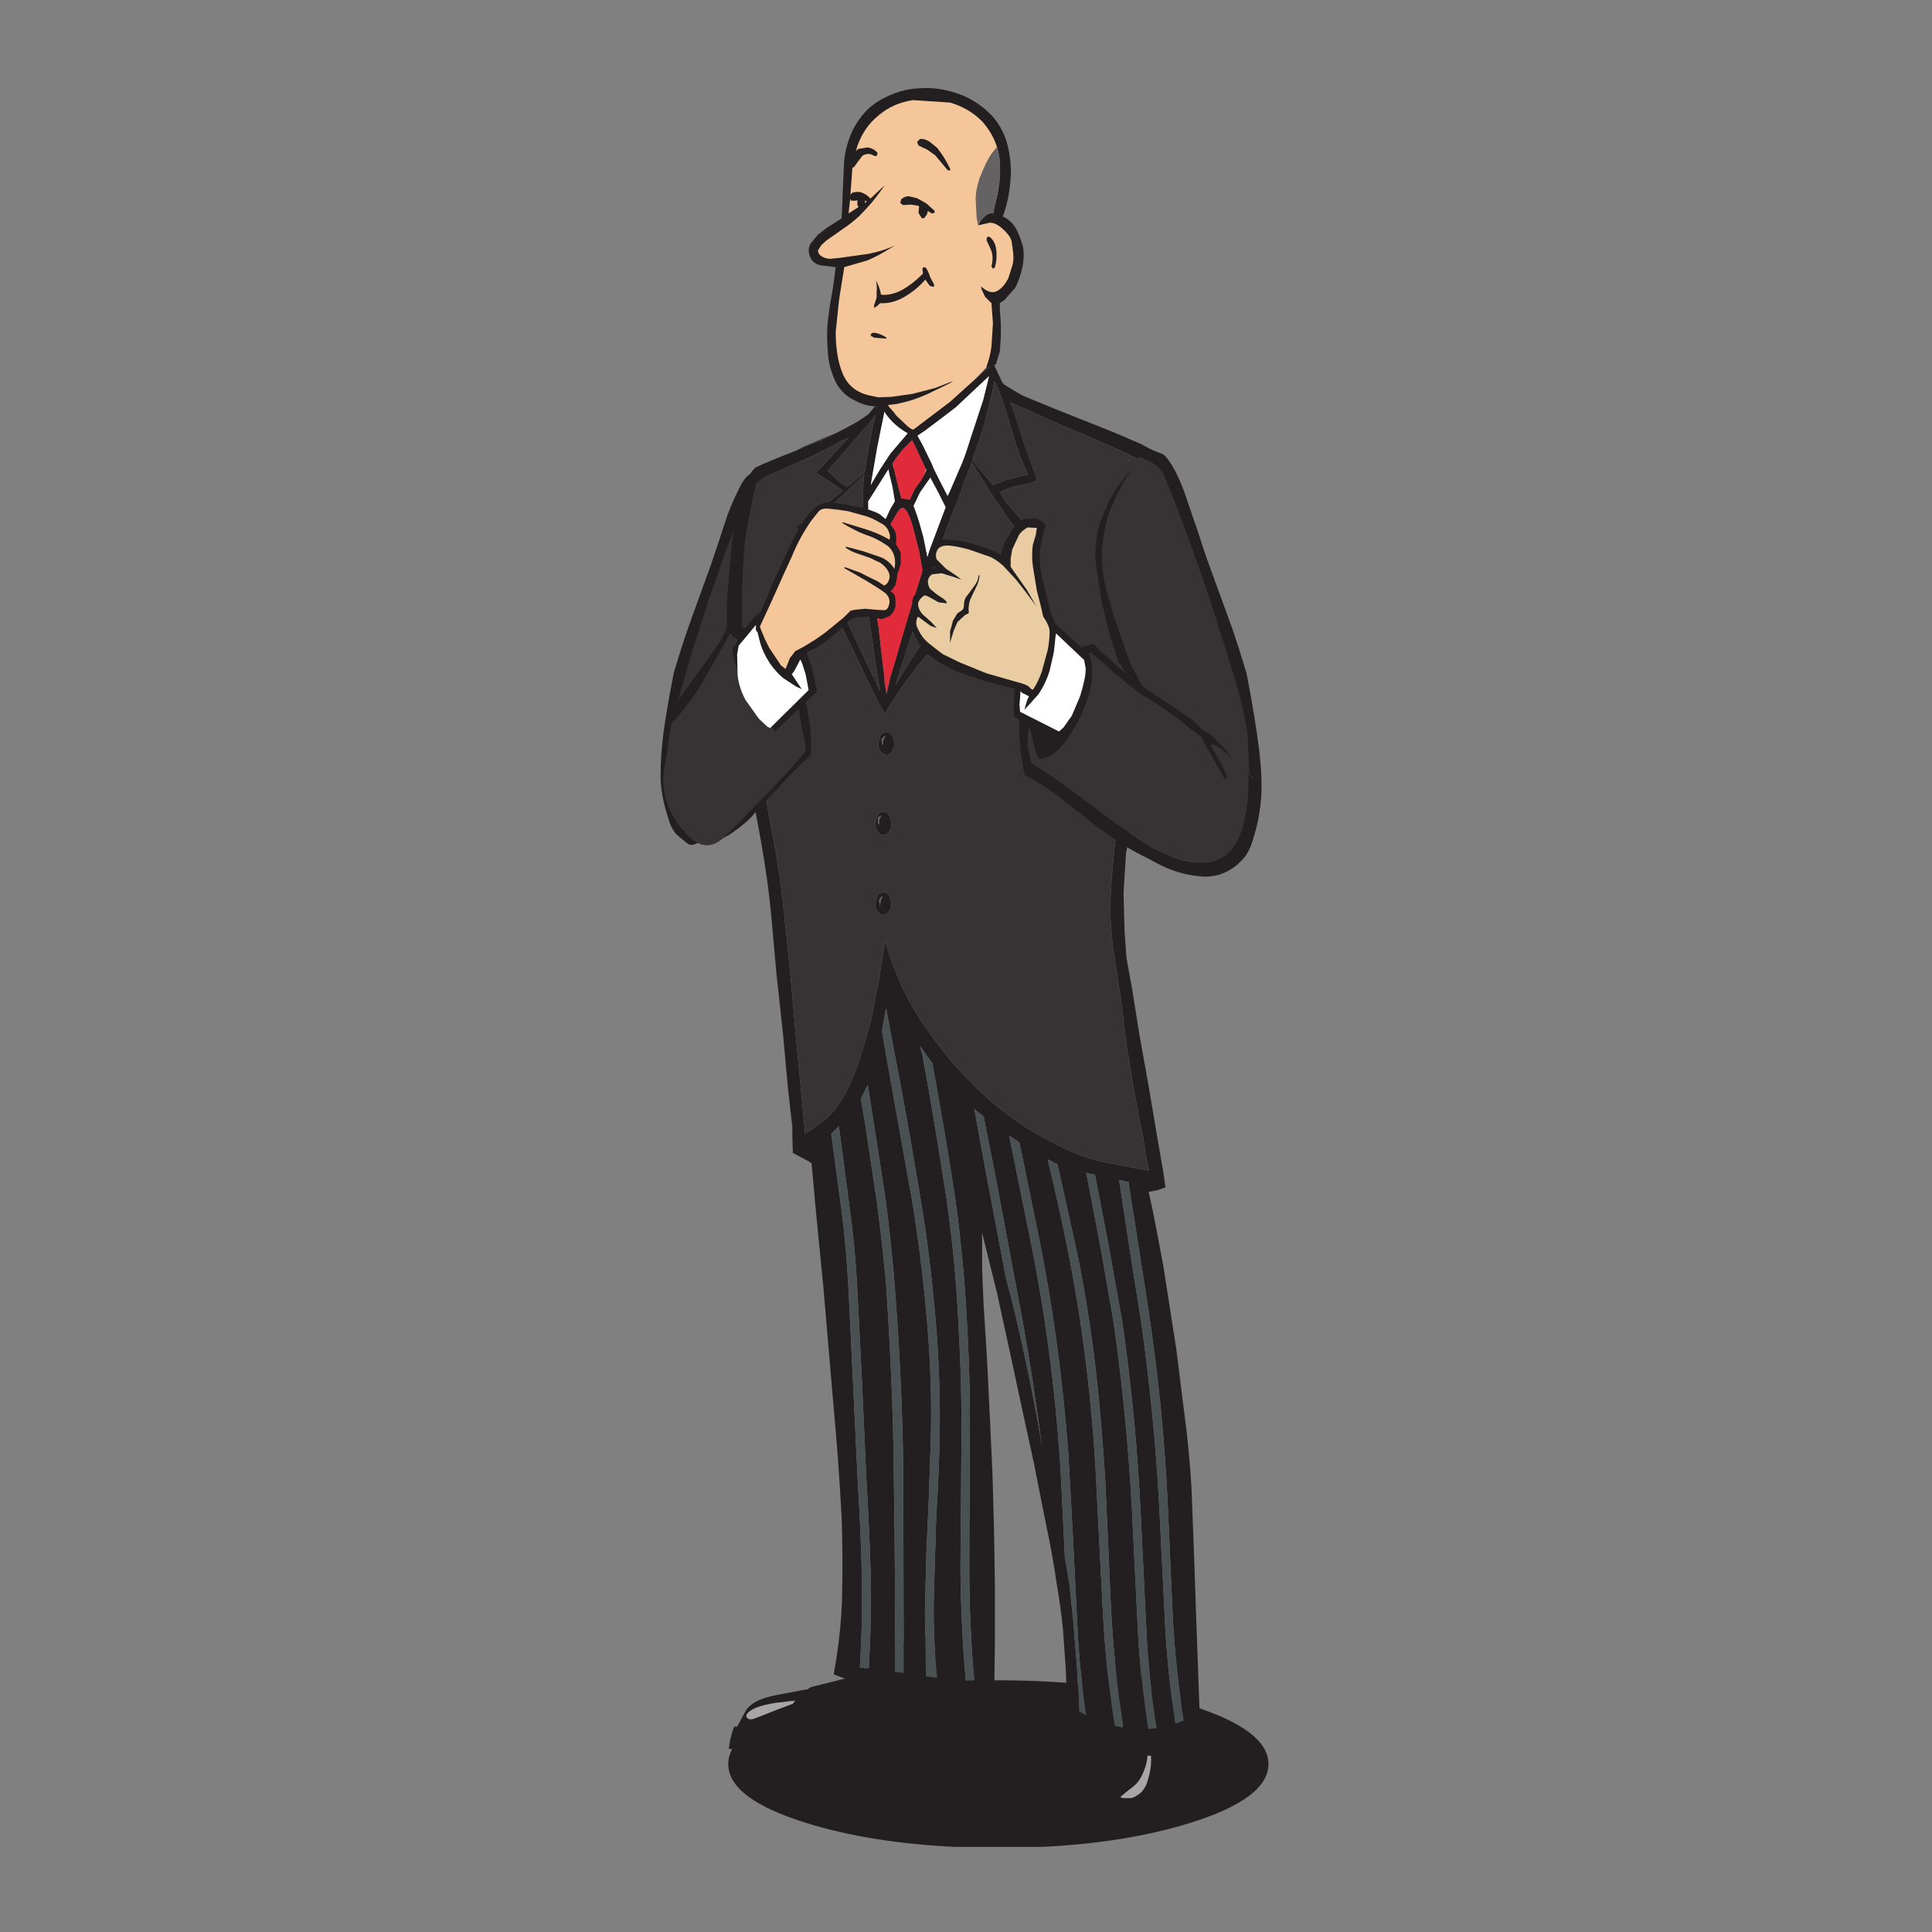 <?xml version="1.0" ?>
<svg xmlns:dc="http://purl.org/dc/elements/1.1/" xmlns:cc="http://creativecommons.org/ns#" xmlns:rdf="http://www.w3.org/1999/02/22-rdf-syntax-ns#" xmlns:svg="http://www.w3.org/2000/svg" xmlns="http://www.w3.org/2000/svg" viewBox="0 0 257.333 257.333">
	<rect x="0" y="0" width="257.333" height="257.333" fill="#808080" stroke="none"/>
	<g transform="matrix(1.333,0,0,-1.333,0,257.333)" id="g10">
		<g transform="scale(0.1)" id="g12">
			<path id="path16" style="fill:#231f20;fill-opacity:1;fill-rule:evenodd;stroke:none" d="M 727.684,167.77 C 727.684,144.629 753.797,124.934 806.492,108.676 C 848.707,95.66 898.188,87.695 954.43,85.039 L 1040.69,85.039 C 1096.8,87.695 1145.96,95.66 1188.18,108.676 C 1240.87,124.934 1267.46,144.629 1267.46,167.77 C 1267.46,190.93 1240.87,210.621 1188.18,226.883 C 1135.48,243.129 1071.94,251.504 997.578,251.504 C 923.203,251.504 859.191,243.129 806.492,226.883 C 753.797,210.621 727.684,190.93 727.684,167.77"/>
			<path id="path18" style="fill:#231f20;fill-opacity:1;fill-rule:evenodd;stroke:none" d="M 733.598,205.207 L 736.547,205.207 L 738.039,207.676 L 739.992,211.609 L 745.414,221.461 C 747.387,224.418 750.352,227.371 754.777,229.832 C 760.195,232.777 767.586,235.25 775.953,236.734 L 801.559,241.648 L 824.707,245.094 L 829.148,245.598 L 854.254,238.695 C 863.617,237.219 871.008,234.262 876.426,229.832 C 881.844,225.406 884.297,218.504 882.82,209.148 C 879.871,199.297 874.453,192.395 866.566,188.469 C 858.199,184.523 849.828,181.566 840.469,179.602 L 804.52,178.117 L 772.012,178.617 L 728.18,183.051 L 729.656,192.395 L 732.121,201.262 L 733.598,205.207"/>
			<path id="path20" style="fill:#a7a5a6;fill-opacity:1;fill-rule:evenodd;stroke:none" d="M 754.777,213.574 L 766.109,218.016 L 775.953,221.949 L 791.715,227.867 L 799.105,231.309 L 790.734,230.816 L 773.984,228.852 C 762.664,226.883 754.777,224.418 750.352,221.461 C 745.91,218.504 744.434,216.043 746.902,213.574 C 748.863,212.109 751.328,212.109 754.777,213.574"/>
			<path id="path22" style="fill:#231f20;fill-opacity:1;fill-rule:evenodd;stroke:none" d="M 809.941,244.609 L 851.305,254.953 C 863.617,259.375 875.93,266.27 887.266,274.656 C 898.102,283.023 908.441,293.863 918.285,307.648 L 939.465,266.77 C 948.828,267.266 954.727,265.789 958.172,261.844 C 961.617,258.402 963.109,253.48 962.613,248.059 L 960.145,233.777 L 957.691,226.883 L 960.641,223.922 L 961.137,217.52 L 961.137,203.73 L 960.641,193.879 L 940.938,188.949 L 913.363,187.48 C 903.504,187.48 894.156,189.445 884.797,193.879 L 885.293,198.313 L 886.27,202.746 C 882.82,201.758 879.375,200.781 874.949,199.297 L 864.609,194.863 L 851.801,189.445 L 840.961,184.523 L 836.539,182.055 L 821.754,178.117 C 813.871,178.617 806.977,181.078 800.578,185.504 C 791.219,191.914 786.293,198.313 785.316,205.703 C 783.844,212.598 785.797,219.488 790.734,225.887 C 795.16,232.777 801.559,239.191 809.941,244.609"/>
			<path id="path24" style="fill:#231f20;fill-opacity:1;fill-rule:evenodd;stroke:none" d="M 1035.99,107.203 L 1036.48,121.488 L 1043.88,126.406 L 1041.41,132.316 C 1039.93,136.75 1039.93,142.168 1042.39,149.063 C 1044.36,156.453 1050.76,164.324 1061.6,173.688 C 1072.43,178.117 1083.27,180.582 1094.11,182.055 L 1126.11,180.082 C 1134.0,175.66 1140.89,170.242 1146.8,163.348 C 1152.71,156.453 1156.66,148.563 1158.13,140.199 C 1157.64,133.797 1156.17,127.387 1152.71,121.965 C 1147.79,114.098 1142.38,108.676 1136.95,105.23 C 1131.54,101.785 1126.11,99.316 1121.68,98.336 L 1076.38,95.379 L 1046.83,102.281 L 1035.99,107.203"/>
			<path id="path26" style="fill:#a7a5a6;fill-opacity:1;fill-rule:evenodd;stroke:none" d="M 1141.87,168.266 L 1146.8,163.348 C 1144.83,154.977 1141.87,148.563 1137.94,144.141 C 1134.98,141.68 1132.03,139.699 1128.58,139.219 L 1120.7,138.723 C 1118.23,139.219 1117.25,139.699 1117.75,140.199 L 1132.03,152.012 C 1136.46,155.457 1139.41,160.879 1141.87,168.266"/>
			<path id="path28" style="fill:#231f20;fill-opacity:1;fill-rule:evenodd;stroke:none" d="M 1101.0,227.371 L 1108.39,253.957 C 1110.85,261.355 1114.31,265.789 1117.75,268.242 C 1122.18,270.223 1127.6,267.754 1134.49,260.859 C 1141.87,254.453 1151.25,241.648 1163.56,223.434 L 1169.46,212.598 L 1177.83,200.781 L 1178.32,199.793 L 1175.87,190.43 L 1172.41,182.055 C 1167.98,173.688 1164.54,166.305 1163.05,158.906 L 1160.59,139.219 C 1160.1,133.797 1159.11,128.383 1157.64,122.965 C 1149.27,118.523 1140.4,116.559 1132.03,116.07 C 1123.16,115.57 1114.79,116.559 1106.91,120.004 C 1099.03,123.453 1092.63,127.887 1087.7,134.281 C 1082.29,137.734 1078.35,143.148 1075.39,150.051 C 1071.94,156.941 1070.47,164.82 1069.97,173.191 L 1071.94,175.168 C 1079.82,180.582 1086.23,188.469 1090.66,198.313 C 1095.09,207.676 1098.54,217.02 1101.0,227.371 L 1101.0,227.371 M 1142.86,160.391 C 1145.82,166.793 1147.29,176.637 1147.29,189.445 C 1149.27,184.523 1150.25,178.617 1150.25,172.211 C 1150.25,165.809 1149.27,159.41 1147.29,153.004 C 1145.82,147.098 1143.36,142.664 1139.91,139.219 C 1136.95,136.75 1134.0,134.785 1130.54,133.797 L 1122.18,133.797 C 1120.21,134.281 1119.23,134.785 1119.71,135.273 L 1133.5,146.113 C 1137.44,149.559 1140.4,153.992 1142.86,160.391"/>
			<path id="path30" style="fill:#a7a5a6;fill-opacity:1;fill-rule:evenodd;stroke:none" d="M 1142.86,160.391 C 1145.82,166.793 1147.29,176.637 1147.29,189.445 C 1149.27,184.523 1150.25,178.617 1150.25,172.211 C 1150.25,165.809 1149.27,159.41 1147.29,153.004 C 1145.82,147.098 1143.36,142.664 1139.91,139.219 C 1136.95,136.75 1134.0,134.785 1130.54,133.797 L 1122.18,133.797 C 1120.21,134.281 1119.23,134.785 1119.71,135.273 L 1133.5,146.113 C 1137.44,149.559 1140.4,153.992 1142.86,160.391"/>
			<path id="path32" style="fill:#373334;fill-opacity:1;fill-rule:evenodd;stroke:none" d="M 805.004,1352.24 L 803.527,1381.3 C 802.551,1390.65 800.578,1399.51 797.129,1408.38 L 790.734,1421.19 L 782.848,1435.96 L 775.457,1447.29 L 772.012,1452.21 C 770.039,1454.68 767.586,1456.64 764.621,1458.13 C 761.172,1459.6 757.727,1458.63 753.797,1455.66 L 741.965,1434.49 C 734.59,1420.2 725.727,1399.51 715.367,1371.94 C 704.547,1343.87 693.707,1308.89 683.371,1267.02 C 677.453,1243.88 673.031,1223.2 670.563,1205.46 L 670.063,1205.46 L 669.086,1198.58 L 668.59,1193.15 C 666.117,1171.99 665.641,1155.24 666.617,1142.43 C 667.609,1129.14 669.566,1119.28 673.031,1112.88 C 678.434,1103.04 684.348,1099.58 690.746,1102.54 C 697.16,1105.98 704.547,1113.38 711.926,1124.71 C 719.809,1136.03 727.684,1149.33 735.07,1165.09 L 756.75,1211.38 L 775.457,1250.29 L 782.352,1262.6 L 785.316,1269.99 L 794.184,1293.13 L 802.055,1322.69 C 804.52,1333.03 805.5,1342.88 805.004,1352.24 L 805.004,1352.24 M 782.352,1262.6 C 784.324,1266.05 786.293,1268.02 787.77,1269.0 L 780.875,1260.14 L 782.352,1262.6"/>
			<path id="path34" style="fill:#231f20;fill-opacity:1;fill-rule:evenodd;stroke:none" d="M 770.535,1454.68 L 775.953,1456.16 L 766.109,1463.54 L 748.379,1456.16 C 744.934,1453.69 741.484,1448.77 738.039,1441.38 C 734.098,1433.5 730.152,1424.64 726.703,1415.27 L 717.344,1386.71 L 709.969,1365.04 L 691.238,1313.32 C 684.844,1295.59 678.93,1277.38 673.512,1259.15 C 668.094,1232.07 664.164,1209.41 662.191,1191.68 C 660.219,1173.95 659.723,1159.18 660.715,1146.87 C 661.695,1134.55 664.164,1123.72 667.609,1113.38 C 669.566,1105.98 672.531,1100.57 675.98,1096.63 L 687.297,1087.27 C 691.738,1084.81 697.16,1086.78 703.059,1093.68 C 708.973,1100.57 715.367,1110.43 721.781,1123.22 L 740.992,1166.07 L 759.695,1210.89 C 765.117,1225.18 770.535,1237.49 774.977,1246.84 C 779.398,1256.7 782.848,1262.6 785.316,1264.08 L 786.293,1277.38 C 781.871,1273.93 776.453,1266.55 770.535,1255.21 L 752.305,1216.31 L 732.621,1171.49 L 713.414,1132.09 C 707.0,1120.76 701.102,1112.39 695.684,1107.96 C 690.266,1104.02 685.824,1105.0 682.375,1111.41 C 677.949,1119.77 674.504,1129.63 673.031,1139.98 C 671.539,1150.81 670.563,1161.64 671.059,1172.47 L 672.531,1203.01 L 673.031,1206.46 C 674.984,1219.76 677.949,1233.05 681.875,1245.86 L 693.215,1284.76 L 708.473,1332.05 L 725.227,1379.82 L 739.992,1418.72 L 748.379,1438.92 C 750.832,1443.34 754.281,1446.8 758.719,1449.26 C 763.145,1451.72 767.09,1453.69 770.535,1454.68"/>
			<path id="path36" style="fill:#231f20;fill-opacity:1;fill-rule:evenodd;stroke:none" d="M 799.602,1333.03 L 793.188,1311.85 L 782.848,1282.3 L 773.984,1257.68 L 787.77,1269.0 L 796.156,1292.65 L 804.027,1325.15 L 809.445,1361.6 C 809.941,1375.88 807.969,1389.17 803.527,1400.5 C 798.609,1412.32 793.188,1422.17 787.77,1430.05 L 775.457,1445.32 C 782.848,1434.0 789.246,1422.17 794.184,1410.85 C 799.105,1399.51 802.055,1387.7 803.527,1374.89 C 804.52,1362.58 803.047,1348.3 799.602,1333.03"/>
			<path id="path38" style="fill:#231f20;fill-opacity:1;fill-rule:evenodd;stroke:none" d="M 1002.99,1546.78 L 1003.98,1545.79 L 1021.22,1535.45 L 1054.71,1521.66 L 1090.66,1507.38 L 1112.82,1498.51 L 1140.4,1486.69 C 1148.77,1482.25 1155.17,1478.8 1159.11,1475.86 L 1162.56,1467.97 L 1169.95,1449.75 C 1172.41,1442.86 1174.38,1436.45 1175.36,1431.03 C 1177.83,1415.27 1178.32,1399.02 1175.87,1382.28 L 1168.97,1336.97 C 1167.48,1327.61 1167.48,1319.24 1168.48,1311.85 L 1170.93,1290.18 C 1171.43,1283.28 1170.93,1275.41 1168.48,1266.05 L 1154.68,1210.39 L 1140.89,1151.79 L 1130.07,1103.04 L 1125.13,1077.92 L 1122.67,1038.52 L 1123.65,1000.59 L 1125.63,973.02 L 1131.04,943.457 L 1138.43,897.172 L 1147.79,844.953 L 1156.17,795.227 L 1162.56,758.289 L 1164.54,744.004 L 1155.67,741.047 L 1147.79,739.563 L 1148.77,735.141 C 1153.21,714.938 1157.64,691.309 1162.56,664.711 L 1175.36,582.465 L 1185.71,499.727 C 1188.66,473.129 1190.63,449.492 1191.13,428.801 L 1193.1,377.082 L 1195.07,318.969 L 1197.04,264.309 L 1198.52,223.922 L 1199.0,208.156 L 1191.62,202.258 L 1184.23,197.816 L 1185.71,183.531 C 1180.79,179.105 1172.9,176.156 1162.06,175.66 C 1151.25,175.168 1139.41,176.637 1126.62,181.078 C 1116.76,184.523 1107.4,189.445 1099.03,196.836 L 1079.33,205.207 L 1078.84,205.207 L 1077.85,206.191 L 1071.45,209.148 L 1066.52,212.598 L 1065.05,260.859 L 1062.09,303.207 C 1060.61,317.004 1058.64,332.273 1055.69,349.012 C 1053.22,366.742 1049.78,385.949 1045.34,406.637 L 1033.03,468.688 L 1020.72,525.332 L 1007.92,584.93 L 996.098,639.09 L 981.32,698.688 L 981.32,663.719 L 981.813,650.426 L 982.797,627.773 L 986.246,572.121 L 989.199,512.039 L 991.664,458.844 L 993.148,405.66 L 994.121,347.047 L 994.121,292.867 L 993.633,252.492 C 993.148,242.141 992.16,237.219 991.664,236.734 L 971.477,237.719 L 944.883,239.684 L 916.809,242.141 L 895.137,244.113 L 867.559,248.547 L 843.434,253.48 L 833.09,257.406 C 838.012,284.996 840.961,311.594 841.457,336.699 C 841.941,361.824 841.941,387.926 840.961,414.02 C 838.988,452.93 836.039,491.34 832.594,528.785 L 822.734,644.027 L 815.359,719.379 L 810.922,768.133 L 806.977,770.602 L 792.211,778.48 L 791.715,795.707 L 791.715,804.57 L 787.289,843.488 L 782.352,897.652 L 775.953,956.266 L 771.031,1011.43 C 768.563,1039.0 764.621,1066.59 759.695,1093.68 L 744.434,1175.93 L 730.648,1256.7 C 726.703,1286.74 725.227,1312.35 726.703,1334.5 L 731.629,1391.63 L 736.066,1418.24 L 744.434,1446.31 C 747.883,1454.68 751.328,1460.59 755.273,1463.54 L 765.117,1467.97 L 784.324,1475.86 L 794.664,1479.8 L 804.52,1484.23 L 819.785,1490.13 L 837.02,1498.51 L 848.352,1504.43 C 855.246,1507.87 861.645,1512.3 868.055,1516.74 L 873.477,1523.62 L 876.922,1523.62 L 876.922,1524.12 L 873.477,1523.62 L 876.426,1527.57 L 877.402,1528.55 L 877.902,1530.03 L 880.371,1532.5 L 880.852,1532.5 L 881.348,1532.0 L 887.742,1525.11 L 888.738,1523.62 L 895.633,1515.26 L 904.5,1506.88 C 908.441,1502.94 911.391,1500.97 912.867,1501.46 L 949.305,1529.05 L 974.43,1551.7 L 984.281,1560.07 L 991.184,1565.99 L 992.648,1566.96 L 993.148,1565.49 L 993.633,1565.49 L 994.121,1565.99 L 994.121,1563.52 L 995.605,1561.06 L 1001.02,1549.23 L 1002.0,1547.26 L 1002.99,1546.78 L 1002.99,1546.78 M 883.816,1519.19 L 879.375,1497.52 L 876.426,1482.75 L 870.031,1445.81 L 879.375,1461.57 L 889.715,1477.33 L 906.969,1497.52 C 898.102,1502.45 890.711,1508.85 884.797,1517.22 L 883.816,1519.19 L 883.816,1519.19 M 874.453,1513.29 L 874.949,1515.75 L 869.531,1508.85 L 856.227,1493.58 L 844.91,1480.28 L 830.125,1463.54 L 827.176,1459.6 L 840.469,1447.79 L 846.383,1443.84 L 863.617,1458.13 L 864.113,1458.63 L 867.559,1481.77 L 872.48,1505.89 L 874.453,1513.29 L 874.453,1513.29 M 921.734,1486.2 L 931.094,1466.99 L 933.066,1462.06 L 939.465,1449.26 L 946.852,1434.98 L 948.828,1438.92 L 958.172,1460.59 C 962.117,1468.96 965.563,1478.8 969.008,1490.13 L 980.832,1526.09 L 982.316,1530.52 L 986.246,1546.29 L 988.215,1554.65 L 955.223,1523.62 L 940.438,1512.3 L 924.68,1500.48 L 916.809,1495.06 L 921.734,1486.2 L 921.734,1486.2 M 925.176,1461.57 L 921.734,1468.96 L 915.332,1482.75 L 911.391,1490.63 L 902.031,1481.27 L 895.137,1472.41 L 891.688,1466.99 L 893.66,1460.59 L 897.105,1445.81 L 900.555,1433.0 L 900.555,1432.52 L 904.996,1432.02 L 908.922,1431.03 L 909.418,1432.02 L 914.34,1442.36 L 919.762,1449.75 L 922.727,1454.68 L 925.676,1461.07 L 925.176,1461.57 L 925.176,1461.57 M 847.855,1493.09 L 843.434,1491.12 L 811.914,1474.87 L 777.43,1459.6 C 770.039,1457.14 765.117,1454.68 762.164,1452.71 L 756.25,1447.79 L 755.273,1445.81 L 753.797,1438.92 L 750.352,1422.66 L 746.902,1404.93 L 744.934,1392.62 C 742.461,1369.47 741.484,1347.32 741.484,1325.15 C 740.992,1302.98 741.965,1279.84 743.441,1256.7 L 756.25,1180.36 L 772.508,1093.68 C 777.926,1064.13 781.871,1036.05 784.324,1009.46 L 789.742,957.262 L 794.664,901.109 L 799.602,849.395 L 803.047,812.461 L 804.52,797.68 L 810.922,801.621 L 827.176,813.934 C 833.09,819.852 838.988,827.73 844.41,837.086 C 849.828,847.422 854.75,859.738 859.191,873.027 C 863.617,886.336 867.559,900.121 871.008,913.918 L 878.398,952.32 L 882.82,979.91 L 884.797,989.758 C 893.164,958.734 906.469,930.168 924.68,904.066 C 942.91,877.469 963.594,853.824 987.227,832.645 C 1009.39,812.949 1034.52,796.699 1061.6,783.895 C 1074.41,777.492 1088.19,772.566 1103.46,769.117 L 1148.28,760.738 L 1144.83,775.523 L 1142.86,790.293 L 1133.01,841.027 L 1126.11,883.379 L 1120.21,930.664 L 1113.8,973.02 C 1109.37,998.133 1108.39,1024.24 1110.85,1052.31 C 1112.82,1080.38 1116.27,1107.46 1121.19,1134.06 L 1136.95,1204.49 L 1148.77,1247.83 C 1151.73,1259.15 1153.21,1268.02 1153.21,1274.43 L 1153.21,1291.17 C 1153.21,1296.58 1153.7,1303.96 1155.17,1312.35 L 1163.05,1353.71 C 1165.52,1369.97 1167.0,1386.22 1166.5,1402.47 C 1166.01,1419.21 1163.05,1434.0 1157.64,1447.29 L 1153.21,1459.11 C 1152.71,1462.56 1150.25,1465.51 1145.82,1467.97 L 1116.27,1481.77 L 1080.31,1497.52 L 1056.67,1507.38 L 1031.57,1518.7 L 1011.37,1527.57 L 1009.39,1528.06 L 1013.34,1518.7 L 1020.72,1495.06 L 1026.14,1479.3 L 1031.06,1466.0 L 1036.48,1450.25 L 1029.59,1447.79 L 1013.34,1444.33 C 1007.92,1442.86 1002.99,1440.88 999.055,1438.42 L 1002.0,1434.0 L 1004.96,1429.07 L 1015.8,1416.26 L 1030.08,1400.5 L 1036.98,1392.62 L 1025.65,1382.28 L 996.59,1354.7 L 958.172,1314.31 L 918.285,1266.55 C 904.996,1249.8 893.66,1233.55 884.297,1217.3 L 878.398,1227.14 L 865.09,1254.23 L 849.828,1286.25 L 837.02,1312.84 L 824.223,1340.42 L 810.922,1370.46 L 800.578,1395.08 L 796.156,1404.45 L 805.004,1410.85 L 841.457,1439.41 C 841.941,1439.9 839.984,1441.87 835.547,1444.83 L 822.254,1453.69 L 815.359,1458.13 L 826.68,1469.94 L 847.855,1493.09 L 847.855,1493.09 M 829.629,1424.14 L 812.891,1407.89 L 805.5,1401.0 L 808.465,1394.1 L 815.844,1377.84 L 824.223,1359.63 L 830.625,1344.36 L 854.75,1291.65 L 879.375,1239.95 L 873.957,1273.44 L 869.039,1308.41 L 865.09,1333.52 C 862.141,1351.75 860.668,1370.46 860.668,1388.68 L 862.637,1443.34 L 862.637,1446.8 L 863.117,1453.2 L 863.617,1454.68 L 863.617,1456.16 L 849.332,1442.36 L 829.629,1424.14 L 829.629,1424.14 M 870.031,1362.58 L 873.477,1378.84 L 878.398,1398.04 L 889.715,1422.17 L 894.156,1429.56 L 891.688,1444.33 L 888.738,1456.16 L 887.742,1461.57 L 867.559,1429.56 L 867.559,1427.59 L 866.566,1391.14 C 866.566,1377.84 867.063,1365.04 868.539,1351.75 L 870.031,1359.13 L 870.031,1362.58 L 870.031,1362.58 M 912.867,1425.13 L 914.84,1419.7 C 917.309,1413.31 919.762,1404.45 922.727,1393.61 L 926.652,1373.91 L 929.125,1381.78 L 944.883,1423.65 L 937.988,1437.44 L 929.621,1453.2 L 919.277,1438.42 L 914.34,1428.08 L 912.867,1425.13 L 912.867,1425.13 M 920.754,1356.68 L 921.734,1360.61 L 918.285,1380.31 L 911.391,1406.9 C 909.914,1411.34 908.441,1414.78 906.969,1418.24 C 904.996,1421.19 903.504,1422.66 902.031,1423.16 C 900.555,1423.16 899.078,1421.68 897.105,1419.21 L 889.715,1406.41 L 877.402,1371.94 L 874.453,1358.14 L 873.957,1353.71 L 872.48,1344.84 L 871.008,1336.48 L 871.008,1334.02 L 871.008,1335.0 L 871.984,1341.4 L 874.949,1321.7 L 877.902,1303.48 L 880.852,1277.38 L 883.816,1252.75 L 883.816,1249.31 L 885.293,1240.44 L 893.66,1267.02 L 905.973,1309.39 L 911.887,1328.59 L 920.754,1356.68 L 920.754,1356.68 M 873.477,1309.88 L 873.957,1310.38 L 873.477,1309.39 L 873.477,1309.88 M 997.082,1542.34 L 993.633,1549.73 L 991.184,1537.42 L 986.246,1517.71 L 985.266,1514.27 L 984.281,1508.85 L 979.352,1492.59 L 976.891,1486.69 L 971.477,1470.44 L 992.16,1445.81 L 992.648,1445.81 L 1004.96,1450.73 L 1019.73,1454.68 L 1027.13,1456.16 L 1024.66,1462.06 L 1018.75,1475.86 L 1013.34,1492.11 L 1005.95,1517.22 C 1003.5,1525.59 1000.53,1533.97 997.082,1542.34 L 997.082,1542.34 M 970.98,1468.47 L 961.617,1443.84 L 961.617,1442.86 L 945.859,1402.47 L 928.129,1348.79 L 909.914,1293.13 L 894.652,1245.86 L 910.895,1272.45 L 930.098,1299.54 L 946.359,1320.72 C 958.172,1334.02 970.488,1346.82 982.797,1359.13 C 995.109,1371.44 1008.91,1382.28 1024.17,1392.62 L 1016.29,1401.0 L 1009.89,1408.88 L 989.691,1438.42 L 970.98,1468.47 L 970.98,1468.47 M 1125.63,1467.49 L 1126.11,1468.47 L 1125.63,1467.97 L 1125.63,1467.49 M 1128.09,1471.91 L 1127.1,1469.94 L 1126.62,1469.94 L 1128.09,1471.91 M 885.789,1237.0 L 889.715,1253.25 L 885.293,1239.45 L 885.789,1237.0 M 884.797,1195.13 L 882.82,1194.14 L 880.852,1191.19 L 881.348,1187.25 L 881.844,1185.77 L 882.34,1190.2 L 883.816,1193.65 L 884.797,1195.13 M 885.789,1199.07 C 883.32,1199.07 881.348,1198.08 879.871,1195.62 L 877.402,1187.75 C 877.402,1184.3 878.398,1181.34 879.871,1179.37 L 885.789,1175.93 C 887.742,1175.93 889.715,1176.91 891.191,1179.37 C 892.684,1181.34 893.66,1184.3 893.66,1187.75 C 893.66,1190.7 892.684,1193.15 891.191,1195.62 C 889.715,1198.08 887.742,1199.07 885.789,1199.07 M 877.402,1111.89 L 877.402,1107.96 L 878.398,1106.48 L 878.398,1110.91 L 879.871,1114.36 L 880.852,1115.84 L 879.375,1114.85 C 877.902,1114.36 877.402,1113.38 877.402,1111.89 M 876.922,1115.84 L 874.453,1107.46 C 874.453,1104.02 875.434,1101.56 876.922,1099.58 C 878.398,1097.12 880.371,1096.14 882.34,1096.14 C 884.797,1096.14 886.766,1097.12 888.242,1099.58 C 889.715,1101.56 890.711,1104.02 890.711,1107.46 C 890.711,1110.91 889.715,1113.38 888.242,1115.84 C 886.766,1118.3 884.797,1119.28 882.34,1119.28 C 880.371,1119.28 878.398,1118.3 876.922,1115.84 M 876.922,1035.56 L 874.453,1027.69 C 874.453,1024.24 875.434,1021.77 876.922,1019.8 C 878.398,1017.34 880.371,1016.35 882.34,1016.35 C 884.797,1016.35 886.766,1017.34 888.242,1019.8 C 889.715,1021.77 890.711,1024.24 890.711,1027.69 C 890.711,1031.13 889.715,1033.59 888.242,1035.56 C 886.766,1038.02 884.797,1039.0 882.34,1039.0 C 880.371,1039.0 878.398,1038.02 876.922,1035.56 M 878.398,1031.13 L 878.879,1027.19 L 879.375,1025.22 L 879.871,1030.14 L 881.348,1033.59 L 882.34,1034.57 L 880.371,1034.09 L 878.398,1031.13 L 878.398,1031.13 M 881.348,900.121 L 884.797,879.441 L 911.391,730.699 C 917.789,691.797 922.727,651.91 926.172,612.016 C 929.621,572.121 931.094,532.719 930.098,492.824 L 928.129,434.223 L 925.676,379.551 L 924.203,320.941 L 925.176,255.441 L 936.512,253.957 C 933.547,281.051 932.566,307.648 933.066,333.75 L 935.52,416.488 C 937.492,443.574 938.484,471.652 938.969,500.207 C 939.465,538.629 937.988,577.047 934.539,615.457 C 931.094,653.875 926.652,692.293 920.258,730.215 C 911.887,780.941 903.023,831.176 893.164,881.891 L 885.293,923.762 L 881.348,900.121 L 881.348,900.121 M 860.168,832.645 L 864.609,806.555 L 876.426,727.746 C 879.871,701.156 882.82,674.555 885.293,648.453 C 889.715,582.949 892.684,517.938 893.164,452.441 C 894.156,387.926 894.652,323.902 894.156,259.875 L 903.023,258.887 L 902.527,456.379 C 902.031,523.367 898.582,589.84 893.164,656.34 C 890.711,681.945 888.242,707.555 884.797,732.676 L 872.977,809.012 L 867.063,846.441 L 860.168,832.645 L 860.168,832.645 M 838.988,799.66 L 848.852,724.797 C 852.297,700.172 854.75,675.051 856.227,649.926 L 861.164,552.902 L 865.586,454.91 C 867.559,421.91 869.039,389.395 870.031,357.387 C 870.508,326.367 870.031,295.336 868.055,263.32 L 859.191,264.309 C 861.164,295.336 861.645,325.379 861.164,354.43 C 860.668,384.484 859.191,415.016 857.219,447.031 L 847.855,642.547 C 846.383,668.652 844.41,694.258 840.961,720.363 L 830.625,797.191 L 830.625,797.68 L 838.012,805.07 L 838.988,799.66 L 838.988,799.66 M 919.277,885.344 L 931.594,868.113 C 939.961,822.797 947.832,776.996 954.727,731.195 C 960.145,691.309 964.086,650.922 966.059,611.02 C 968.527,570.156 969.504,529.766 969.008,489.375 L 968.527,365.766 C 968.527,327.832 970.004,289.43 973.441,251.504 L 965.066,251.504 C 961.617,288.441 960.145,324.883 959.664,361.824 L 960.641,481.996 C 961.137,523.855 960.145,565.723 957.691,607.574 C 955.719,649.441 951.773,690.809 945.859,732.18 C 938.484,779.945 930.598,828.219 921.734,875.992 L 919.277,885.344 L 919.277,885.344 M 976.398,819.852 L 973.441,822.797 L 985.758,755.82 L 1004.96,654.371 L 1010.87,631.719 C 1020.72,592.313 1030.08,547.992 1038.94,498.738 L 1041.41,482.98 C 1035.99,525.332 1029.59,567.191 1022.2,608.566 L 994.121,758.289 L 982.797,814.922 L 976.398,819.852 L 976.398,819.852 M 1085.24,758.77 L 1085.73,756.805 L 1100.01,682.445 L 1112.82,608.566 C 1123.16,536.664 1129.56,464.266 1132.52,391.863 L 1137.44,292.379 C 1139.41,262.344 1142.86,232.301 1147.29,202.746 L 1155.67,203.73 C 1150.25,237.719 1146.8,271.203 1145.33,305.18 L 1139.91,415.504 C 1136.95,481.0 1130.54,546.508 1121.19,611.02 L 1107.4,687.859 L 1094.11,756.805 L 1088.69,757.789 L 1085.24,758.77 L 1085.24,758.77 M 1123.16,750.406 L 1118.23,751.387 L 1119.23,744.992 L 1129.56,677.023 L 1140.4,608.566 C 1150.25,539.117 1156.66,469.684 1159.61,399.254 L 1164.54,300.258 C 1166.5,269.238 1169.95,238.199 1174.38,208.156 L 1182.75,211.121 C 1177.33,245.094 1173.89,279.078 1171.92,313.07 L 1167.0,423.383 C 1164.04,491.34 1157.14,559.316 1146.8,626.781 L 1127.6,749.422 L 1123.16,750.406 L 1123.16,750.406 M 1016.79,790.293 L 1008.41,795.707 L 1030.57,686.379 C 1045.84,609.551 1055.69,532.23 1060.12,454.402 L 1064.06,374.133 L 1068.5,348.531 L 1072.43,310.605 L 1075.88,268.242 L 1077.85,234.75 L 1078.35,220.469 L 1085.24,216.543 C 1081.3,244.113 1078.35,271.688 1076.86,298.781 L 1072.43,388.418 L 1067.51,478.051 C 1062.09,549.957 1052.74,621.367 1038.45,692.293 L 1018.75,788.324 L 1016.79,790.293 L 1016.79,790.293 M 1046.83,772.074 C 1054.71,739.074 1062.09,706.57 1068.5,673.574 C 1083.77,594.781 1092.63,515.484 1096.08,435.199 L 1101.99,319.961 C 1103.96,282.031 1107.89,244.113 1113.8,206.191 L 1121.68,204.227 L 1122.18,207.18 C 1115.77,247.563 1111.84,287.945 1109.87,328.828 L 1104.45,450.957 C 1101.99,488.391 1099.03,526.313 1094.6,564.238 C 1090.16,601.672 1084.25,639.09 1076.86,676.027 L 1056.67,767.156 L 1046.83,772.074"/>
			<path id="path40" style="fill:#495152;fill-opacity:1;fill-rule:evenodd;stroke:none" d="M 881.348,900.121 L 884.797,879.441 L 911.391,730.699 C 917.789,691.797 922.727,651.91 926.172,612.016 C 929.621,572.121 931.094,532.719 930.098,492.824 L 928.129,434.223 L 925.676,379.551 L 924.203,320.941 L 925.176,255.441 L 936.512,253.957 C 933.547,281.051 932.566,307.648 933.066,333.75 L 935.52,416.488 C 937.492,443.574 938.484,471.652 938.969,500.207 C 939.465,538.629 937.988,577.047 934.539,615.457 C 931.094,653.875 926.652,692.293 920.258,730.215 C 911.887,780.941 903.023,831.176 893.164,881.891 L 885.293,923.762 L 881.348,900.121 L 881.348,900.121 M 860.168,832.645 L 864.609,806.555 L 876.426,727.746 C 879.871,701.156 882.82,674.555 885.293,648.453 C 889.715,582.949 892.684,517.938 893.164,452.441 C 894.156,387.926 894.652,323.902 894.156,259.875 L 903.023,258.887 L 902.527,456.379 C 902.031,523.367 898.582,589.84 893.164,656.34 C 890.711,681.945 888.242,707.555 884.797,732.676 L 872.977,809.012 L 867.063,846.441 L 860.168,832.645 M 838.988,799.66 L 848.852,724.797 C 852.297,700.172 854.75,675.051 856.227,649.926 L 861.164,552.902 L 865.586,454.91 C 867.559,421.91 869.039,389.395 870.031,357.387 C 870.508,326.367 870.031,295.336 868.055,263.32 L 859.191,264.309 C 861.164,295.336 861.645,325.379 861.164,354.43 C 860.668,384.484 859.191,415.016 857.219,447.031 L 847.855,642.547 C 846.383,668.652 844.41,694.258 840.961,720.363 L 830.625,797.191 L 830.625,797.68 L 838.012,805.07 L 838.988,799.66 L 838.988,799.66 M 919.277,885.344 L 931.594,868.113 C 939.961,822.797 947.832,776.996 954.727,731.195 C 960.145,691.309 964.086,650.922 966.059,611.02 C 968.527,570.156 969.504,529.766 969.008,489.375 L 968.527,365.766 C 968.527,327.832 970.004,289.43 973.441,251.504 L 965.066,251.504 C 961.617,288.441 960.145,324.883 959.664,361.824 L 960.641,481.996 C 961.137,523.855 960.145,565.723 957.691,607.574 C 955.719,649.441 951.773,690.809 945.859,732.18 C 938.484,779.945 930.598,828.219 921.734,875.992 L 919.277,885.344 L 919.277,885.344 M 976.398,819.852 L 973.441,822.797 L 985.758,755.82 L 1004.96,654.371 L 1010.87,631.719 C 1020.72,592.313 1030.08,547.992 1038.94,498.738 L 1041.41,482.98 C 1035.99,525.332 1029.59,567.191 1022.2,608.566 L 994.121,758.289 L 982.797,814.922 L 976.398,819.852 L 976.398,819.852 M 1085.24,758.77 L 1085.73,756.805 L 1100.01,682.445 L 1112.82,608.566 C 1123.16,536.664 1129.56,464.266 1132.52,391.863 L 1137.44,292.379 C 1139.41,262.344 1142.86,232.301 1147.29,202.746 L 1155.67,203.73 C 1150.25,237.719 1146.8,271.203 1145.33,305.18 L 1139.91,415.504 C 1136.95,481.0 1130.54,546.508 1121.19,611.02 L 1107.4,687.859 L 1094.11,756.805 L 1088.69,757.789 L 1085.24,758.77 M 1123.16,750.406 L 1118.23,751.387 L 1119.23,744.992 L 1129.56,677.023 L 1140.4,608.566 C 1150.25,539.117 1156.66,469.684 1159.61,399.254 L 1164.54,300.258 C 1166.5,269.238 1169.95,238.199 1174.38,208.156 L 1182.75,211.121 C 1177.33,245.094 1173.89,279.078 1171.92,313.07 L 1167.0,423.383 C 1164.04,491.34 1157.14,559.316 1146.8,626.781 L 1127.6,749.422 L 1123.16,750.406 L 1123.16,750.406 M 1016.79,790.293 L 1008.41,795.707 L 1030.57,686.379 C 1045.84,609.551 1055.69,532.23 1060.12,454.402 L 1064.06,374.133 L 1068.5,348.531 L 1072.43,310.605 L 1075.88,268.242 L 1077.85,234.75 L 1078.35,220.469 L 1085.24,216.543 C 1081.3,244.113 1078.35,271.688 1076.86,298.781 L 1072.43,388.418 L 1067.51,478.051 C 1062.09,549.957 1052.74,621.367 1038.45,692.293 L 1018.75,788.324 L 1016.79,790.293 L 1016.79,790.293 M 1046.83,772.074 C 1054.71,739.074 1062.09,706.57 1068.5,673.574 C 1083.77,594.781 1092.63,515.484 1096.08,435.199 L 1101.99,319.961 C 1103.96,282.031 1107.89,244.113 1113.8,206.191 L 1121.68,204.227 L 1122.18,207.18 C 1115.77,247.563 1111.84,287.945 1109.87,328.828 L 1104.45,450.957 C 1101.99,488.391 1099.03,526.313 1094.6,564.238 C 1090.16,601.672 1084.25,639.09 1076.86,676.027 L 1056.67,767.156 L 1046.83,772.074"/>
			<path id="path42" style="fill:#373334;fill-opacity:1;fill-rule:evenodd;stroke:none" d="M 794.664,1479.8 L 804.52,1484.23 L 819.785,1490.13 L 837.02,1498.51 C 824.707,1493.58 813.391,1488.66 803.047,1484.23 L 794.664,1479.8 L 794.664,1479.8 M 888.738,1523.62 L 895.633,1515.26 L 893.164,1518.7 L 888.738,1523.62 L 888.738,1523.62 M 974.43,1551.7 L 984.281,1560.07 L 991.184,1565.99 L 992.648,1566.96 L 993.148,1565.49 L 993.633,1565.49 L 990.188,1570.91 C 990.676,1569.44 989.691,1567.95 987.727,1565.49 L 975.414,1552.68 L 974.43,1551.7 M 994.121,1564.01 L 994.121,1563.52 L 995.605,1561.06 L 994.121,1564.01 M 1001.02,1549.23 L 1002.0,1547.26 L 1002.99,1546.78 L 1001.02,1549.23 M 874.453,1513.29 L 874.949,1515.75 L 869.531,1508.85 L 856.227,1493.58 L 844.91,1480.28 L 830.125,1463.54 L 827.176,1459.6 L 840.469,1447.79 L 846.383,1443.84 L 863.617,1458.13 L 864.113,1458.63 L 867.559,1481.77 L 872.48,1505.89 L 874.453,1513.29 L 874.453,1513.29 M 847.855,1493.09 L 843.434,1491.12 L 811.914,1474.87 L 777.43,1459.6 C 770.039,1457.14 765.117,1454.68 762.164,1452.71 L 756.25,1447.79 L 755.273,1445.81 L 753.797,1438.92 L 750.352,1422.66 L 746.902,1404.93 L 744.934,1392.62 C 742.461,1369.47 741.484,1347.32 741.484,1325.15 C 740.992,1302.98 741.965,1279.84 743.441,1256.7 L 756.25,1180.36 L 772.508,1093.68 C 777.926,1064.13 781.871,1036.05 784.324,1009.46 L 789.742,957.262 L 794.664,901.109 L 799.602,849.395 L 803.047,812.461 L 804.52,797.68 L 810.922,801.621 L 827.176,813.934 C 833.09,819.852 838.988,827.73 844.41,837.086 C 849.828,847.422 854.75,859.738 859.191,873.027 C 863.617,886.336 867.559,900.121 871.008,913.918 L 878.398,952.32 L 882.82,979.91 L 884.797,989.758 C 893.164,958.734 906.469,930.168 924.68,904.066 C 942.91,877.469 963.594,853.824 987.227,832.645 C 1009.39,812.949 1034.52,796.699 1061.6,783.895 C 1074.41,777.492 1088.19,772.566 1103.46,769.117 L 1148.28,760.738 L 1144.83,775.523 L 1142.86,790.293 L 1133.01,841.027 L 1126.11,883.379 L 1120.21,930.664 L 1113.8,973.02 C 1109.37,998.133 1108.39,1024.24 1110.85,1052.31 C 1112.82,1080.38 1116.27,1107.46 1121.19,1134.06 L 1136.95,1204.49 L 1148.77,1247.83 C 1151.73,1259.15 1153.21,1268.02 1153.21,1274.43 L 1153.21,1291.17 C 1153.21,1296.58 1153.7,1303.96 1155.17,1312.35 L 1163.05,1353.71 C 1165.52,1369.97 1167.0,1386.22 1166.5,1402.47 C 1166.01,1419.21 1163.05,1434.0 1157.64,1447.29 L 1153.21,1459.11 C 1152.71,1462.56 1150.25,1465.51 1145.82,1467.97 L 1116.27,1481.77 L 1080.31,1497.52 L 1056.67,1507.38 L 1031.57,1518.7 L 1011.37,1527.57 L 1009.39,1528.06 L 1013.34,1518.7 L 1020.72,1495.06 L 1026.14,1479.3 L 1031.06,1466.0 L 1036.48,1450.25 L 1029.59,1447.79 L 1013.34,1444.33 C 1007.92,1442.86 1002.99,1440.88 999.055,1438.42 L 1002.0,1434.0 L 1004.96,1429.07 L 1015.8,1416.26 L 1030.08,1400.5 L 1036.98,1392.62 L 1025.65,1382.28 L 996.59,1354.7 L 958.172,1314.31 L 918.285,1266.55 C 904.996,1249.8 893.66,1233.55 884.297,1217.3 L 878.398,1227.14 L 865.09,1254.23 L 849.828,1286.25 L 837.02,1312.84 L 824.223,1340.42 L 810.922,1370.46 L 800.578,1395.08 L 796.156,1404.45 L 805.004,1410.85 L 841.457,1439.41 C 841.941,1439.9 839.984,1441.87 835.547,1444.83 L 822.254,1453.69 L 815.359,1458.13 L 826.68,1469.94 L 847.855,1493.09 L 847.855,1493.09 M 829.629,1424.14 L 812.891,1407.89 L 805.5,1401.0 L 808.465,1394.1 L 815.844,1377.84 L 824.223,1359.63 L 830.625,1344.36 L 854.75,1291.65 L 879.375,1239.95 L 873.957,1273.44 L 869.039,1308.41 L 865.09,1333.52 C 862.141,1351.75 860.668,1370.46 860.668,1388.68 L 862.637,1443.34 L 862.637,1446.8 L 863.117,1453.2 L 863.617,1454.68 L 863.617,1456.16 L 849.332,1442.36 L 829.629,1424.14 L 829.629,1424.14 M 867.559,1427.59 L 866.566,1391.14 C 866.566,1377.84 867.063,1365.04 868.539,1351.75 L 870.031,1359.13 L 870.031,1362.58 L 868.055,1386.22 L 867.559,1427.59 L 867.559,1427.59 M 871.008,1336.48 L 871.008,1334.02 L 871.008,1336.48 M 911.887,1328.59 L 920.754,1356.68 L 911.887,1328.59 M 873.477,1309.88 L 873.957,1310.38 L 873.477,1309.39 L 873.477,1309.88 M 997.082,1542.34 L 993.633,1549.73 L 991.184,1537.42 L 986.246,1517.71 L 985.266,1514.27 L 984.281,1508.85 L 979.352,1492.59 L 976.891,1486.69 L 971.477,1470.44 L 992.16,1445.81 L 992.648,1445.81 L 1004.96,1450.73 L 1019.73,1454.68 L 1027.13,1456.16 L 1024.66,1462.06 L 1018.75,1475.86 L 1013.34,1492.11 L 1005.95,1517.22 C 1003.5,1525.59 1000.53,1533.97 997.082,1542.34 L 997.082,1542.34 M 970.98,1468.47 L 961.617,1443.84 L 961.617,1442.86 L 945.859,1402.47 L 928.129,1348.79 L 909.914,1293.13 L 894.652,1245.86 L 910.895,1272.45 L 930.098,1299.54 L 946.359,1320.72 C 958.172,1334.02 970.488,1346.82 982.797,1359.13 C 995.109,1371.44 1008.91,1382.28 1024.17,1392.62 L 1016.29,1401.0 L 1009.89,1408.88 L 989.691,1438.42 L 970.98,1468.47 L 970.98,1468.47 M 1125.63,1467.49 L 1126.11,1468.47 L 1125.63,1467.978 L 1125.63,1467.49 M 1128.09,1471.91 L 1127.1,1469.94 L 1126.62,1469.94 L 1128.09,1471.91 M 885.789,1199.07 C 883.32,1199.07 881.348,1198.08 879.871,1195.62 L 877.402,1187.75 C 877.402,1184.3 878.398,1181.34 879.871,1179.37 L 885.789,1175.93 C 887.742,1175.93 889.715,1176.91 891.191,1179.37 C 892.684,1181.34 893.66,1184.3 893.66,1187.75 C 893.66,1190.7 892.684,1193.15 891.191,1195.62 C 889.715,1198.08 887.742,1199.07 885.789,1199.07 M 876.922,1115.84 L 874.453,1107.46 C 874.453,1104.02 875.434,1101.56 876.922,1099.58 C 878.398,1097.12 880.371,1096.14 882.34,1096.14 C 884.797,1096.14 886.766,1097.12 888.242,1099.58 C 889.715,1101.56 890.711,1104.02 890.711,1107.46 C 890.711,1110.91 889.715,1113.38 888.242,1115.84 C 886.766,1118.3 884.797,1119.28 882.34,1119.28 C 880.371,1119.28 878.398,1118.3 876.922,1115.84 M 876.922,1035.56 L 874.453,1027.69 C 874.453,1024.24 875.434,1021.77 876.922,1019.8 C 878.398,1017.34 880.371,1016.35 882.34,1016.35 C 884.797,1016.35 886.766,1017.34 888.242,1019.8 C 889.715,1021.77 890.711,1024.24 890.711,1027.69 C 890.711,1031.13 889.715,1033.59 888.242,1035.56 C 886.766,1038.02 884.797,1039.0 882.34,1039.0 C 880.371,1039.0 878.398,1038.02 876.922,1035.56"/>
			<path id="path44" style="fill:#656263;fill-opacity:1;fill-rule:evenodd;stroke:none" d="M 884.797,1195.13 L 882.82,1194.14 L 880.852,1191.19 L 881.348,1187.25 L 881.844,1185.77 L 882.34,1190.2 L 883.816,1193.65 L 884.797,1195.13 M 877.402,1111.89 L 877.402,1107.96 L 878.398,1106.48 L 878.398,1110.91 L 879.871,1114.36 L 880.852,1115.84 L 879.375,1114.85 C 877.902,1114.36 877.402,1113.38 877.402,1111.89 M 878.398,1031.13 L 878.879,1027.19 L 879.375,1025.22 L 879.871,1030.14 L 881.348,1033.59 L 882.34,1034.57 L 880.371,1034.09 L 878.398,1031.13"/>
			<path id="path46" style="fill:#ffffff;fill-opacity:1;fill-rule:evenodd;stroke:none" d="M 883.816,1519.19 L 879.375,1497.52 L 876.426,1482.75 L 870.031,1445.81 L 879.375,1461.57 L 889.715,1477.33 L 906.969,1497.52 C 898.102,1502.45 890.711,1508.85 884.797,1517.22 L 883.816,1519.19 L 883.816,1519.19 M 921.734,1486.2 L 931.094,1466.99 L 933.066,1462.06 L 939.465,1449.26 L 946.852,1434.98 L 948.828,1438.92 L 958.172,1460.59 C 962.117,1468.96 965.563,1478.8 969.008,1490.13 L 980.832,1526.09 L 982.316,1530.52 L 986.246,1546.29 L 988.215,1554.65 L 955.223,1523.62 L 940.438,1512.3 L 924.68,1500.48 L 916.809,1495.06 L 921.734,1486.2 L 921.734,1486.2 M 922.727,1454.68 L 925.676,1461.07 L 925.176,1461.57 L 922.727,1454.68 M 870.031,1362.58 L 873.477,1378.84 L 878.398,1398.04 L 889.715,1422.17 L 894.156,1429.56 L 891.688,1444.33 L 888.738,1456.16 L 887.742,1461.57 L 867.559,1429.56 L 867.559,1427.59 L 868.055,1386.22 L 870.031,1362.58 L 870.031,1362.58 M 912.867,1425.13 L 914.84,1419.7 C 917.309,1413.31 919.762,1404.45 922.727,1393.61 L 926.652,1373.91 L 929.125,1381.78 L 944.883,1423.65 L 937.988,1437.44 L 929.621,1453.2 L 919.277,1438.42 L 914.34,1428.08 L 912.867,1425.13"/>
			<path id="path48" style="fill:#e12b3b;fill-opacity:1;fill-rule:evenodd;stroke:none" d="M 925.176,1461.57 L 921.734,1468.96 L 915.332,1482.75 L 911.391,1490.63 L 902.031,1481.27 L 895.137,1472.41 L 891.688,1466.99 L 893.66,1460.59 L 897.105,1445.81 L 900.555,1433.0 L 900.555,1432.52 L 904.996,1432.02 L 908.922,1431.03 L 909.418,1432.02 L 914.34,1442.36 L 919.762,1449.75 L 922.727,1454.68 L 925.176,1461.57 L 925.176,1461.57 M 920.754,1356.68 L 921.734,1360.61 L 918.285,1380.31 L 911.391,1406.9 C 909.914,1411.34 908.441,1414.78 906.969,1418.24 C 904.996,1421.19 903.504,1422.66 902.031,1423.16 C 900.555,1423.16 899.078,1421.68 897.105,1419.21 L 889.715,1406.41 L 877.402,1371.94 L 874.453,1358.14 L 873.957,1353.71 L 872.48,1344.84 L 871.008,1336.48 L 871.008,1335.0 L 871.984,1341.4 L 874.949,1321.7 L 877.902,1303.48 L 880.852,1277.38 L 883.816,1252.75 L 883.816,1249.31 L 885.293,1240.44 L 893.66,1267.02 L 905.973,1309.39 L 911.887,1328.59 L 920.754,1356.68 L 920.754,1356.68 M 885.789,1237.0 L 889.715,1253.25 L 885.293,1239.45 L 885.789,1237.0"/>
			<path id="path50" style="fill:#f4c699;fill-opacity:1;fill-rule:evenodd;stroke:none" d="M 880.852,1532.5 L 881.348,1532.0 L 887.742,1525.11 L 888.738,1523.62 L 893.164,1518.7 L 895.633,1515.26 L 904.5,1506.88 C 908.441,1502.94 911.391,1500.97 912.867,1501.46 L 949.305,1529.05 L 974.43,1551.7 L 975.414,1552.68 L 987.727,1565.49 C 989.691,1567.95 990.676,1569.44 990.188,1570.91 L 990.188,1571.4 L 988.215,1577.8 C 984.77,1588.63 979.352,1597.5 971.973,1604.89 C 964.586,1612.27 955.223,1618.68 942.91,1624.58 C 923.703,1630.0 908.441,1631.48 897.105,1628.03 C 885.789,1624.58 877.902,1617.69 872.977,1606.86 C 868.055,1596.02 865.586,1582.24 865.586,1564.99 L 868.539,1553.18 L 873.477,1542.83 L 877.902,1535.94 L 880.852,1532.5"/>
			<path id="path52" style="fill:#373334;fill-opacity:1;fill-rule:evenodd;stroke:none" d="M 1099.52,1360.12 L 1101.49,1392.62 C 1102.48,1402.96 1104.94,1413.31 1108.39,1423.16 L 1115.29,1436.95 L 1124.15,1453.2 L 1132.03,1466.0 L 1135.96,1471.43 C 1138.43,1474.38 1141.38,1476.83 1144.83,1478.32 C 1148.28,1479.8 1152.22,1478.8 1156.66,1475.36 L 1169.46,1452.21 C 1177.83,1436.45 1187.68,1413.31 1199.5,1382.28 C 1211.32,1351.25 1223.14,1312.35 1234.46,1265.56 C 1240.87,1239.95 1245.79,1217.3 1249.24,1197.09 L 1250.72,1189.71 L 1251.71,1183.31 L 1251.21,1183.8 C 1253.67,1160.16 1254.66,1140.95 1253.67,1126.68 C 1252.2,1112.39 1249.75,1101.56 1246.29,1093.68 C 1240.87,1083.33 1233.98,1079.39 1226.59,1082.84 C 1219.2,1086.28 1211.32,1094.17 1202.95,1106.96 C 1194.58,1119.77 1185.71,1135.05 1177.33,1152.29 L 1153.21,1203.51 L 1132.52,1246.84 L 1124.64,1260.63 L 1121.19,1269.0 L 1111.84,1294.62 L 1102.48,1327.12 C 1100.01,1338.94 1099.03,1349.77 1099.52,1360.12 L 1099.52,1360.12 M 1124.64,1260.63 C 1122.18,1264.08 1120.21,1266.55 1118.23,1267.52 L 1126.11,1257.68 L 1124.64,1260.63"/>
			<path id="path54" style="fill:#231f20;fill-opacity:1;fill-rule:evenodd;stroke:none" d="M 1137.44,1474.38 L 1131.54,1476.35 L 1142.86,1484.23 L 1162.56,1476.35 C 1166.01,1473.39 1169.95,1467.97 1174.38,1459.6 C 1178.81,1451.23 1182.75,1441.38 1186.2,1430.55 L 1197.04,1399.02 L 1204.92,1374.89 L 1226.1,1316.77 C 1233.48,1297.08 1239.88,1276.89 1245.79,1256.7 C 1251.71,1226.16 1255.64,1201.04 1258.11,1181.34 C 1260.56,1161.64 1261.06,1144.89 1260.08,1131.59 C 1258.6,1118.3 1256.14,1105.98 1252.68,1094.65 C 1250.23,1086.78 1246.78,1080.38 1242.84,1075.95 L 1230.53,1065.6 C 1225.12,1062.64 1219.2,1065.11 1212.8,1072.5 C 1206.39,1080.38 1199.5,1091.21 1192.11,1105.5 L 1170.44,1153.27 L 1150.25,1203.01 C 1143.85,1219.26 1137.94,1232.56 1133.01,1243.39 C 1128.09,1254.23 1124.15,1260.63 1121.19,1262.6 L 1120.7,1277.38 C 1125.63,1272.94 1131.04,1264.57 1137.44,1252.26 L 1158.13,1208.93 L 1179.8,1159.18 L 1201.47,1115.35 C 1208.85,1102.54 1215.26,1093.68 1221.16,1088.75 C 1226.59,1084.32 1231.52,1085.3 1235.94,1092.69 C 1241.36,1102.05 1244.8,1112.39 1246.29,1124.21 C 1247.76,1136.52 1248.75,1148.34 1248.25,1160.16 L 1246.78,1194.14 L 1246.29,1198.58 C 1243.82,1213.35 1240.87,1227.64 1236.93,1241.92 L 1223.63,1285.26 L 1206.89,1337.95 L 1188.18,1391.14 L 1171.92,1434.0 L 1162.56,1457.14 C 1159.61,1462.06 1155.67,1466.0 1150.74,1468.47 C 1146.3,1470.93 1141.87,1472.9 1137.44,1474.38"/>
			<path id="path56" style="fill:#231f20;fill-opacity:1;fill-rule:evenodd;stroke:none" d="M 1105.92,1338.94 L 1112.82,1315.3 L 1124.15,1282.3 L 1134.0,1255.21 L 1118.23,1267.52 L 1109.37,1294.12 L 1100.5,1330.57 L 1094.6,1370.46 C 1094.11,1386.71 1096.08,1401.48 1101.49,1414.3 C 1106.91,1427.59 1112.33,1438.42 1118.73,1446.8 L 1132.03,1464.04 C 1123.65,1451.23 1116.76,1438.42 1111.34,1425.62 C 1105.92,1413.31 1102.97,1400.01 1101.49,1385.73 C 1100.01,1371.94 1101.49,1356.18 1105.92,1338.94"/>
			<path id="path58" style="fill:#231f20;fill-opacity:1;fill-rule:evenodd;stroke:none" d="M 738.039,1304.46 L 751.824,1301.51 L 753.301,1310.88 L 757.727,1314.31 C 759.219,1314.81 760.195,1316.77 760.691,1320.22 L 759.219,1308.41 L 758.227,1300.04 L 765.613,1298.06 L 780.379,1279.34 L 789.246,1265.56 L 796.633,1251.77 C 801.559,1241.92 805.004,1231.08 806.977,1219.76 C 808.949,1208.43 809.941,1198.58 810.422,1190.2 L 810.422,1176.41 L 803.047,1169.52 L 786.293,1152.77 L 768.066,1133.07 L 754.777,1118.8 C 749.855,1112.39 742.961,1106.48 734.098,1100.08 C 725.727,1093.68 716.363,1089.74 706.504,1088.25 C 696.66,1086.78 687.297,1089.74 678.93,1097.12 C 670.563,1105.0 664.645,1119.28 661.199,1140.46 C 660.461,1144.89 660.094,1149.82 660.094,1155.3 C 660.094,1160.78 660.461,1166.81 661.199,1173.46 C 662.672,1186.75 665.141,1200.55 668.59,1214.83 C 669.566,1217.78 672.035,1222.22 675.48,1227.64 L 690.746,1249.31 L 707.0,1271.46 L 717.836,1286.74 L 724.73,1299.05 L 727.684,1305.95 L 733.102,1304.96 L 738.039,1304.46"/>
			<path id="path60" style="fill:#373334;fill-opacity:1;fill-rule:evenodd;stroke:none" d="M 761.668,1299.54 L 767.586,1291.65 L 779.898,1278.86 L 792.691,1266.55 L 799.105,1258.18 L 801.559,1251.77 C 802.551,1249.31 803.047,1247.33 802.551,1246.34 C 800.578,1243.88 799.105,1240.44 798.609,1235.52 L 798.109,1223.2 L 800.082,1209.41 L 804.027,1190.2 C 805.004,1183.8 805.004,1179.86 804.027,1178.39 L 790.238,1162.63 L 768.066,1138.99 L 743.441,1113.88 L 723.258,1093.68 C 716.363,1087.27 709.469,1084.81 702.078,1086.28 C 695.684,1087.77 689.27,1092.69 682.875,1100.57 C 676.473,1107.96 671.539,1115.84 668.094,1124.21 C 664.645,1133.57 662.672,1142.92 662.672,1151.79 L 663.668,1161.64 L 666.617,1178.88 L 668.59,1195.62 L 670.063,1203.01 L 671.539,1208.43 C 683.852,1221.24 694.191,1235.52 703.059,1250.79 L 729.656,1297.57 C 734.59,1291.65 739.02,1289.69 742.961,1291.17 C 746.902,1292.65 750.832,1296.09 754.281,1301.02 L 762.164,1313.82 L 762.164,1306.93 L 761.668,1299.54"/>
			<path id="path62" style="fill:#231f20;fill-opacity:1;fill-rule:evenodd;stroke:none" d="M 718.816,1285.75 L 703.059,1257.68 L 685.344,1231.57 L 701.582,1259.64 L 718.816,1285.75"/>
			<path id="path64" style="fill:#231f20;fill-opacity:1;fill-rule:evenodd;stroke:none" d="M 732.121,1303.96 L 732.621,1304.46 L 738.039,1304.46 L 732.121,1303.96"/>
			<path id="path66" style="fill:#231f20;fill-opacity:1;fill-rule:evenodd;stroke:none" d="M 739.516,1295.59 L 754.281,1314.81 C 756.75,1317.27 758.719,1318.25 759.695,1318.25 C 760.195,1318.25 760.691,1317.76 760.691,1317.27 L 761.668,1317.27 L 775.457,1312.84 C 780.875,1310.38 786.293,1307.43 791.219,1303.48 C 795.656,1299.05 799.602,1293.13 803.047,1286.25 L 810.922,1265.06 L 814.863,1246.84 L 816.34,1239.45 L 774.48,1199.57 L 766.109,1210.89 L 749.355,1235.52 C 743.441,1244.87 739.516,1252.75 737.539,1259.15 L 734.098,1268.51 L 732.121,1278.86 C 731.629,1282.3 732.621,1284.76 734.59,1286.25 L 739.516,1295.59"/>
			<path id="path68" style="fill:#f4c699;fill-opacity:1;fill-rule:evenodd;stroke:none" d="M 757.727,1310.88 L 763.641,1324.16 L 767.09,1332.05 L 773.984,1345.34 L 783.844,1366.52 L 796.633,1392.13 L 809.941,1414.3 C 814.367,1420.2 819.285,1423.65 823.727,1424.14 L 839.488,1422.66 L 861.164,1417.74 C 868.539,1415.27 874.949,1412.81 880.371,1409.37 C 885.789,1406.41 889.234,1402.96 890.211,1399.02 C 891.688,1393.12 891.191,1389.17 889.234,1386.71 C 893.164,1383.75 895.633,1379.82 896.609,1375.38 C 897.605,1370.95 896.609,1365.04 893.66,1358.14 L 891.191,1359.13 C 892.684,1355.68 892.184,1351.75 889.715,1347.32 C 888.738,1344.84 886.766,1343.37 883.32,1342.88 L 883.32,1341.89 L 888.738,1335.0 C 890.211,1333.03 890.211,1330.57 889.234,1327.12 L 887.266,1318.75 L 882.82,1314.31 L 878.879,1312.35 L 876.922,1315.3 C 876.426,1316.77 874.453,1317.76 871.008,1318.25 L 851.305,1316.77 L 851.305,1317.27 L 833.57,1304.46 L 810.422,1287.72 L 800.578,1282.3 L 793.688,1275.9 L 788.266,1267.52 L 784.82,1262.11 L 780.379,1265.56 L 768.563,1283.28 L 764.137,1292.15 L 760.691,1300.52 C 758.719,1305.45 757.727,1308.89 758.227,1311.36 L 757.727,1310.88"/>
			<path id="path70" style="fill:#ffffff;fill-opacity:1;fill-rule:evenodd;stroke:none" d="M 738.039,1285.26 L 757.727,1308.89 L 760.691,1309.39 L 758.227,1306.93 C 756.75,1305.45 756.25,1303.96 756.25,1301.51 L 759.695,1287.72 C 761.668,1281.32 764.621,1274.91 769.059,1268.02 C 773.484,1261.62 777.926,1256.7 782.848,1252.75 L 795.656,1244.38 L 801.078,1241.92 L 791.219,1256.7 L 793.688,1260.14 L 797.629,1267.52 L 799.602,1271.46 C 801.078,1269.5 802.551,1264.57 805.004,1256.7 L 806.977,1246.34 L 807.969,1240.93 L 769.559,1203.01 L 766.59,1204.49 L 758.227,1212.38 L 744.934,1231.08 C 740.492,1239.45 738.039,1247.33 737.043,1255.71 L 736.547,1276.39 L 738.039,1285.26"/>
			<path id="path72" style="fill:#231f20;fill-opacity:1;fill-rule:evenodd;stroke:none" d="M 762.164,1323.68 L 769.059,1339.92 L 773.004,1349.77 L 792.211,1391.14 L 801.559,1407.89 C 805.004,1413.8 809.445,1418.72 814.367,1423.16 C 818.809,1426.61 822.734,1428.08 827.176,1428.57 L 840.961,1427.1 L 860.668,1423.16 C 867.063,1421.68 873.477,1419.7 878.879,1416.76 L 887.266,1409.86 L 893.66,1401.0 C 895.137,1398.04 895.633,1395.08 895.633,1391.63 L 895.137,1386.71 L 897.105,1383.75 L 900.059,1377.84 L 900.059,1367.01 L 896.609,1356.68 L 896.129,1352.24 L 894.652,1345.83 L 891.688,1341.4 L 889.715,1339.92 L 892.684,1337.46 C 894.652,1335.5 895.137,1331.06 894.652,1323.68 C 893.66,1320.22 891.688,1317.27 888.738,1314.81 L 881.348,1311.85 L 869.039,1314.31 L 853.273,1313.32 C 848.852,1310.88 844.41,1306.93 840.469,1302.5 L 826.184,1290.18 L 815.359,1283.28 L 806.977,1279.34 C 804.52,1277.87 801.559,1275.41 798.609,1271.46 L 791.715,1261.13 L 788.762,1255.71 L 784.82,1259.64 L 785.797,1264.08 L 789.246,1272.94 L 794.664,1279.84 L 803.047,1284.27 L 814.367,1291.17 L 824.223,1298.06 L 843.434,1313.82 L 849.828,1320.22 L 854.254,1321.21 L 864.609,1322.19 L 875.434,1321.21 L 883.816,1320.72 C 886.27,1321.21 887.742,1323.19 888.738,1327.61 C 889.234,1332.05 887.266,1335.99 883.816,1338.45 C 878.398,1342.38 871.984,1346.33 864.609,1350.76 L 843.914,1362.58 C 842.938,1363.07 843.434,1363.56 844.91,1363.56 L 858.695,1358.64 L 872.48,1351.75 C 876.426,1350.27 879.871,1347.81 883.32,1345.34 L 885.789,1346.82 C 887.266,1348.3 888.242,1350.27 888.738,1352.73 C 889.234,1355.19 888.738,1357.16 887.742,1359.13 C 886.27,1362.58 883.32,1365.53 879.871,1368.0 L 869.531,1372.93 L 856.723,1377.36 C 852.297,1378.84 848.352,1380.8 844.91,1383.27 L 845.402,1384.25 L 862.141,1379.82 L 880.852,1373.41 C 886.27,1370.95 890.711,1367.01 893.66,1362.09 C 894.652,1366.02 894.652,1369.97 893.66,1374.4 C 892.684,1378.34 890.711,1381.78 887.266,1384.75 C 880.371,1389.67 872.977,1393.61 865.09,1396.07 C 857.219,1399.02 849.828,1402.96 842.441,1407.39 C 840.961,1408.38 841.457,1408.88 842.938,1408.38 L 865.586,1401.48 C 872.977,1399.02 880.371,1396.07 887.266,1392.13 L 888.738,1391.14 C 889.234,1392.13 889.234,1393.61 889.234,1395.08 C 888.242,1401.0 885.293,1405.43 879.871,1407.89 C 874.949,1410.85 870.031,1413.31 865.09,1414.78 L 847.359,1419.7 L 837.516,1421.19 L 827.676,1422.17 C 823.23,1422.66 819.785,1421.68 817.813,1419.21 L 810.422,1409.86 C 802.551,1398.54 796.156,1386.71 791.219,1374.4 L 782.848,1356.18 L 770.039,1327.61 L 757.246,1300.04 C 756.75,1298.56 755.754,1299.05 755.273,1301.51 L 755.273,1307.43 L 762.164,1323.68"/>
			<path id="path74" style="fill:#373334;fill-opacity:1;fill-rule:evenodd;stroke:none" d="M 1252.68,1152.77 L 1252.68,1153.76 L 1248.25,1157.21 L 1237.91,1167.55 L 1229.54,1174.94 L 1231.52,1172.47 L 1222.15,1180.84 C 1217.23,1184.3 1213.29,1186.27 1209.84,1186.75 L 1209.35,1187.25 L 1214.77,1176.41 L 1221.16,1166.07 L 1226.1,1154.25 L 1225.12,1151.79 L 1223.14,1152.77 L 1209.35,1177.89 L 1204.42,1185.77 L 1200.97,1193.65 L 1173.4,1214.83 C 1162.06,1223.2 1151.25,1230.59 1139.91,1237.0 L 1127.1,1246.84 L 1108.39,1262.6 L 1091.15,1277.87 C 1090.16,1278.86 1089.18,1278.86 1088.69,1277.87 L 1087.7,1277.38 C 1089.18,1275.41 1090.16,1271.96 1090.66,1267.02 C 1091.64,1262.6 1091.64,1257.68 1091.15,1252.26 C 1089.68,1241.43 1086.71,1230.09 1081.3,1218.27 C 1075.88,1206.46 1069.48,1196.12 1063.08,1187.75 C 1056.19,1179.37 1049.78,1174.45 1043.38,1172.97 L 1039.44,1171.99 C 1037.96,1171.99 1036.48,1174.45 1035.0,1178.88 L 1028.6,1205.46 L 1027.13,1199.07 L 1026.63,1184.78 L 1030.57,1168.04 L 1044.36,1159.18 C 1048.79,1156.21 1054.21,1152.29 1060.61,1147.85 C 1072.93,1138.99 1083.27,1131.11 1092.63,1124.21 L 1113.8,1108.45 L 1141.87,1089.25 C 1153.21,1082.34 1164.54,1076.94 1176.35,1072.5 C 1188.66,1068.56 1199.5,1067.57 1209.84,1069.55 C 1220.18,1071.02 1229.05,1077.43 1235.45,1088.25 C 1240.87,1098.11 1243.82,1108.95 1245.3,1120.76 C 1247.27,1132.58 1247.76,1144.4 1247.27,1156.71 L 1252.68,1152.77"/>
			<path id="path76" style="fill:#231f20;fill-opacity:1;fill-rule:evenodd;stroke:none" d="M 1229.54,1174.94 L 1224.61,1181.34 L 1213.29,1193.15 C 1209.35,1196.61 1205.9,1199.07 1202.46,1200.55 L 1192.61,1209.91 L 1175.36,1222.71 L 1182.75,1214.34 L 1174.88,1222.71 L 1145.33,1241.92 L 1133.5,1250.79 L 1117.75,1263.59 L 1101.49,1278.36 L 1092.63,1287.23 L 1083.77,1284.76 L 1080.82,1283.28 L 1054.21,1307.43 L 1054.21,1306.93 L 1052.74,1311.36 L 1049.29,1320.22 L 1047.81,1326.63 L 1040.91,1354.7 C 1038.94,1364.55 1038.45,1373.91 1039.44,1382.28 L 1042.39,1397.06 L 1044.36,1404.93 L 1044.86,1405.43 L 1044.36,1406.41 L 1041.9,1408.88 L 1034.52,1412.81 L 1023.18,1411.83 C 1019.25,1409.37 1015.3,1406.41 1011.86,1401.98 L 1003.98,1388.68 L 1000.04,1375.88 C 992.648,1380.31 984.77,1383.27 976.398,1385.73 C 968.031,1388.18 961.137,1390.16 955.223,1390.65 L 942.41,1391.14 C 938.484,1390.16 935.52,1388.18 933.066,1385.73 C 930.598,1383.27 929.125,1380.31 929.125,1376.86 L 928.625,1370.95 L 934.539,1362.58 C 929.125,1362.09 925.176,1360.12 922.23,1356.68 C 919.277,1352.24 918.781,1347.32 920.754,1340.9 L 916.809,1338.45 L 912.867,1334.5 L 911.391,1329.58 L 912.867,1321.7 C 910.41,1320.22 908.922,1318.25 908.441,1315.79 C 907.945,1312.35 908.441,1307.91 910.41,1302.98 L 917.789,1288.21 L 924.68,1278.86 L 936.996,1269.5 L 956.215,1259.15 L 981.813,1250.79 L 1005.46,1244.38 L 1013.82,1241.92 L 1012.84,1222.71 L 1013.34,1214.34 L 1018.75,1210.89 L 1018.26,1198.08 L 1019.73,1181.34 L 1022.2,1164.1 L 1023.68,1156.21 L 1030.08,1152.77 L 1044.36,1144.4 L 1059.14,1133.57 L 1100.01,1101.56 C 1113.8,1091.7 1125.63,1083.82 1135.96,1078.41 L 1160.59,1065.6 C 1171.43,1060.18 1183.24,1056.73 1195.55,1055.26 C 1207.87,1053.29 1219.2,1055.26 1229.54,1061.66 C 1233.98,1064.13 1238.41,1068.06 1242.35,1072.5 C 1246.29,1076.94 1249.24,1082.84 1251.71,1090.72 C 1254.17,1099.09 1256.63,1107.46 1258.11,1116.82 C 1259.59,1126.19 1260.08,1137.02 1259.59,1148.83 L 1252.68,1152.77 L 1247.27,1156.71 C 1247.76,1144.4 1247.27,1132.58 1245.3,1120.76 C 1243.82,1108.95 1240.87,1098.11 1235.45,1088.25 C 1229.05,1077.43 1220.18,1071.02 1209.84,1069.55 C 1199.5,1067.57 1188.66,1068.56 1176.35,1072.5 C 1164.54,1076.94 1153.21,1082.34 1141.87,1089.25 L 1113.8,1108.45 L 1092.63,1124.21 C 1083.27,1131.11 1072.93,1138.99 1060.61,1147.85 C 1054.21,1152.29 1048.79,1156.21 1044.36,1159.18 L 1030.57,1168.04 L 1026.63,1184.78 L 1027.13,1199.07 L 1028.6,1205.46 L 1035.0,1178.88 C 1036.48,1174.45 1037.96,1171.99 1039.44,1171.99 L 1043.38,1172.97 C 1049.78,1174.45 1056.19,1179.37 1063.08,1187.75 C 1069.48,1196.12 1075.88,1206.46 1081.3,1218.27 C 1086.71,1230.09 1089.68,1241.43 1091.15,1252.26 C 1091.64,1257.68 1091.64,1262.6 1090.66,1267.02 C 1090.16,1271.96 1089.18,1275.41 1087.7,1277.38 L 1088.69,1277.87 C 1089.18,1278.86 1090.16,1278.86 1091.15,1277.87 L 1108.39,1262.6 L 1127.1,1246.84 L 1139.91,1237.0 C 1151.25,1230.59 1162.06,1223.2 1173.4,1214.83 L 1200.97,1193.65 L 1204.42,1185.77 L 1209.35,1177.89 L 1223.14,1152.77 L 1225.12,1151.79 L 1226.1,1154.25 L 1221.16,1166.07 L 1214.77,1176.41 L 1209.35,1187.25 L 1209.84,1186.75 C 1213.29,1186.27 1217.23,1184.3 1222.15,1180.84 L 1231.52,1172.47 L 1229.54,1174.94 L 1229.54,1174.94 M 949.305,1385.24 C 954.727,1384.75 961.137,1383.27 968.527,1381.3 L 989.691,1373.91 C 994.121,1371.94 998.066,1368.99 1002.5,1365.04 L 1015.3,1351.25 L 1025.65,1337.95 L 1035.49,1324.66 L 1026.14,1340.9 L 1009.89,1364.06 L 1009.89,1372.43 L 1011.37,1381.3 L 1018.26,1396.07 C 1019.73,1398.54 1022.69,1401.0 1026.63,1403.46 L 1035.99,1402.96 L 1035.0,1396.07 L 1032.05,1386.22 C 1031.06,1380.31 1031.06,1372.93 1032.05,1364.55 L 1035.99,1340.42 L 1039.93,1325.15 L 1042.39,1314.31 C 1046.83,1307.91 1048.79,1302.98 1048.79,1299.54 C 1048.79,1294.12 1048.3,1288.21 1046.83,1280.82 L 1040.91,1259.15 C 1038.45,1252.26 1035.49,1246.34 1032.55,1241.92 C 1032.05,1240.93 1030.57,1241.43 1028.6,1243.88 C 1026.63,1245.86 1022.69,1247.33 1016.79,1248.82 L 985.758,1257.68 L 959.164,1268.51 L 941.93,1276.89 L 928.625,1287.23 C 923.703,1291.17 920.258,1295.59 917.789,1301.02 C 914.84,1305.95 914.84,1310.38 917.309,1314.31 L 930.098,1304.96 L 936.016,1302.98 L 930.598,1308.89 L 921.734,1316.77 C 918.781,1320.22 917.309,1323.68 917.309,1327.12 C 917.789,1330.07 919.762,1333.03 923.703,1335.5 C 924.68,1335.5 926.652,1335.0 929.125,1333.52 L 937.988,1328.59 L 945.859,1327.61 C 946.359,1328.59 945.379,1330.07 943.406,1331.55 C 941.93,1333.03 938.969,1334.5 935.52,1336.97 L 929.621,1341.89 C 928.129,1343.87 927.148,1346.33 927.148,1349.77 C 927.645,1353.21 929.125,1355.19 931.594,1356.68 L 940.938,1357.66 L 953.746,1353.71 L 960.641,1351.25 L 955.719,1355.19 L 945.379,1362.09 L 936.016,1371.44 C 934.539,1374.89 935.035,1378.84 937.492,1382.28 C 939.961,1384.75 943.902,1385.73 949.305,1385.24 L 949.305,1385.24 M 974.918,1342.88 L 969.504,1331.55 C 968.031,1327.61 967.535,1323.19 968.031,1317.76 L 964.086,1315.79 L 956.695,1308.89 L 953.25,1301.02 L 950.301,1291.65 L 949.305,1287.72 L 949.305,1299.54 L 952.27,1310.38 L 956.695,1317.76 L 960.641,1320.22 C 962.117,1321.21 963.109,1322.69 963.109,1324.66 C 963.109,1329.09 964.086,1333.03 966.559,1335.5 L 973.441,1344.84 C 975.902,1347.81 977.379,1351.25 977.875,1355.68 L 978.867,1355.68 C 978.363,1350.76 976.891,1346.33 974.918,1342.88 M 1083.27,1270.97 L 1055.2,1297.57 L 1054.71,1294.62 L 1053.22,1280.33 L 1052.74,1277.38 L 1048.79,1260.14 C 1045.84,1250.79 1041.9,1242.9 1037.46,1236.5 L 1023.68,1221.24 L 1024.66,1225.18 L 1026.63,1231.57 L 1028.12,1234.53 L 1027.61,1235.02 L 1023.68,1237.0 C 1021.22,1237.98 1020.23,1238.96 1019.73,1239.95 L 1018.75,1226.65 L 1019.25,1219.26 L 1058.16,1199.57 L 1062.59,1203.51 L 1070.95,1215.32 L 1079.33,1235.02 C 1083.27,1248.32 1085.24,1257.68 1084.74,1263.1 L 1083.27,1270.97"/>
			<path id="path78" style="fill:#ffffff;fill-opacity:1;fill-rule:evenodd;stroke:none" d="M 1083.27,1270.97 L 1055.2,1297.57 L 1054.71,1294.62 L 1053.22,1280.33 L 1052.74,1277.38 L 1048.79,1260.14 C 1045.84,1250.79 1041.9,1242.9 1037.46,1236.5 L 1023.68,1221.24 L 1024.66,1225.18 L 1026.63,1231.57 L 1028.12,1234.53 L 1027.61,1235.02 L 1023.68,1237.0 C 1021.22,1237.98 1020.23,1238.96 1019.73,1239.95 L 1018.75,1226.65 L 1019.25,1219.26 L 1058.16,1199.57 L 1062.59,1203.51 L 1070.95,1215.32 L 1079.33,1235.02 C 1083.27,1248.32 1085.24,1257.68 1084.74,1263.1 L 1083.27,1270.97"/>
			<path id="path80" style="fill:#e9cca2;fill-opacity:1;fill-rule:evenodd;stroke:none" d="M 949.305,1385.24 C 954.727,1384.75 961.137,1383.27 968.527,1381.3 L 989.691,1373.91 C 994.121,1371.94 998.066,1368.99 1002.5,1365.04 L 1015.3,1351.25 L 1025.65,1337.95 L 1035.49,1324.66 L 1026.14,1340.9 L 1009.89,1364.06 L 1009.89,1372.43 L 1011.37,1381.3 L 1018.26,1396.07 C 1019.73,1398.54 1022.69,1401.0 1026.63,1403.46 L 1035.99,1402.96 L 1035.0,1396.07 L 1032.05,1386.22 C 1031.06,1380.31 1031.06,1372.93 1032.05,1364.55 L 1035.99,1340.42 L 1039.93,1325.15 L 1042.39,1314.31 C 1046.83,1307.91 1048.79,1302.98 1048.79,1299.54 C 1048.79,1294.12 1048.3,1288.21 1046.83,1280.82 L 1040.91,1259.15 C 1038.45,1252.26 1035.49,1246.34 1032.55,1241.92 C 1032.05,1240.93 1030.57,1241.43 1028.6,1243.88 C 1026.63,1245.86 1022.69,1247.33 1016.79,1248.82 L 985.758,1257.68 L 959.164,1268.51 L 941.93,1276.89 L 928.625,1287.23 C 923.703,1291.17 920.258,1295.59 917.789,1301.02 C 914.84,1305.95 914.84,1310.38 917.309,1314.31 L 930.098,1304.96 L 936.016,1302.98 L 930.598,1308.89 L 921.734,1316.77 C 918.781,1320.22 917.309,1323.68 917.309,1327.12 C 917.789,1330.07 919.762,1333.03 923.703,1335.5 C 924.68,1335.5 926.652,1335.0 929.125,1333.52 L 937.988,1328.59 L 945.859,1327.61 C 946.359,1328.59 945.379,1330.07 943.406,1331.55 C 941.93,1333.03 938.969,1334.5 935.52,1336.97 L 929.621,1341.89 C 928.129,1343.87 927.148,1346.33 927.148,1349.77 C 927.645,1353.21 929.125,1355.19 931.594,1356.68 L 940.938,1357.66 L 953.746,1353.71 L 960.641,1351.25 L 955.719,1355.19 L 945.379,1362.09 L 936.016,1371.44 C 934.539,1374.89 935.035,1378.84 937.492,1382.28 C 939.961,1384.75 943.902,1385.73 949.305,1385.24 L 949.305,1385.24 M 974.918,1342.88 L 969.504,1331.55 C 968.031,1327.61 967.535,1323.19 968.031,1317.76 L 964.086,1315.79 L 956.695,1308.89 L 953.25,1301.02 L 950.301,1291.65 L 949.305,1287.72 L 949.305,1299.54 L 952.27,1310.38 L 956.695,1317.76 L 960.641,1320.22 C 962.117,1321.21 963.109,1322.69 963.109,1324.66 C 963.109,1329.09 964.086,1333.03 966.559,1335.5 L 973.441,1344.84 C 975.902,1347.81 977.379,1351.25 977.875,1355.68 L 978.867,1355.68 C 978.363,1350.76 976.891,1346.33 974.918,1342.88"/>
			<path id="path82" style="fill:#231f20;fill-opacity:1;fill-rule:evenodd;stroke:none" d="M 880.371,1830.95 C 892.684,1837.84 905.477,1841.77 918.781,1842.27 C 932.074,1843.26 945.379,1841.29 958.668,1836.37 C 971.973,1831.44 983.293,1823.55 992.648,1813.21 C 1000.04,1804.35 1004.96,1794.01 1007.42,1782.68 C 1009.89,1771.35 1010.87,1759.53 1009.39,1747.71 C 1008.41,1735.89 1005.95,1724.57 1002.0,1714.22 C 1007.42,1711.76 1012.35,1707.32 1015.8,1700.93 C 1018.75,1695.01 1020.72,1689.11 1022.2,1683.69 C 1023.18,1678.27 1023.18,1671.37 1021.71,1663.99 C 1020.23,1656.6 1017.77,1649.21 1014.32,1642.81 L 1003.98,1631.0 L 999.055,1627.55 L 999.055,1621.14 L 1000.04,1607.35 L 1000.04,1594.06 L 999.055,1579.28 L 995.109,1566.47 C 982.797,1563.02 970.98,1558.1 959.664,1552.68 L 927.148,1536.92 C 916.313,1532.0 905.477,1528.55 894.156,1526.58 L 877.902,1524.61 C 869.531,1524.12 861.645,1526.09 853.773,1530.52 C 845.402,1534.46 839.488,1540.37 835.047,1548.75 C 830.625,1558.1 827.676,1567.95 827.176,1579.28 C 826.184,1590.61 826.184,1600.46 827.176,1609.81 L 829.629,1628.03 C 832.098,1639.86 833.57,1651.68 835.047,1663.5 L 819.285,1665.46 C 813.871,1666.94 810.422,1670.39 808.949,1675.32 C 807.473,1679.75 807.969,1683.69 809.941,1687.13 L 817.316,1696.0 L 826.184,1702.89 L 830.125,1705.36 L 837.02,1709.79 L 840.961,1712.25 L 841.457,1721.61 L 841.941,1735.39 L 843.434,1768.89 C 844.41,1779.72 847.359,1790.56 852.297,1800.91 C 859.191,1814.2 868.539,1824.54 880.371,1830.95"/>
			<path id="path84" style="fill:#f4c699;fill-opacity:1;fill-rule:evenodd;stroke:none" d="M 856.227,1783.17 C 860.668,1796.47 867.559,1806.81 877.902,1815.19 C 887.742,1823.55 899.078,1828.48 912.371,1830.45 L 949.305,1827.99 C 961.137,1824.54 971.973,1818.63 981.32,1809.27 C 992.648,1796.47 998.555,1782.18 999.055,1765.94 C 999.543,1749.68 997.082,1733.92 991.664,1718.16 L 991.664,1717.67 C 986.246,1717.67 981.32,1713.74 977.379,1705.36 L 979.848,1705.85 L 988.215,1707.82 C 991.664,1708.31 995.605,1706.83 1000.04,1703.39 C 1006.43,1697.97 1009.89,1693.54 1010.87,1689.11 L 1012.35,1678.27 C 1012.84,1673.83 1012.84,1668.91 1011.37,1664.49 L 1007.42,1652.17 C 1003.98,1645.76 1000.04,1641.33 995.605,1639.37 C 991.184,1637.39 986.246,1638.87 980.336,1644.29 L 980.832,1641.33 L 984.281,1633.95 L 990.676,1627.55 L 992.16,1607.35 L 990.676,1584.2 C 989.691,1576.32 987.727,1569.44 985.266,1563.02 L 947.352,1546.29 C 952.27,1549.23 953.25,1550.22 949.801,1548.75 L 934.539,1542.83 L 911.887,1536.92 L 890.711,1533.97 L 877.902,1533.48 L 868.055,1535.45 C 855.746,1538.4 847.359,1545.3 842.441,1556.13 C 837.516,1567.45 835.047,1581.75 835.047,1598.98 L 838.492,1631.48 L 843.434,1662.51 L 843.434,1663.5 L 867.063,1670.39 C 874.949,1673.83 882.34,1677.78 889.234,1682.21 L 894.156,1685.17 C 886.766,1681.72 877.902,1678.77 867.559,1676.8 L 839.488,1672.86 L 829.629,1671.87 C 826.184,1671.87 823.23,1672.86 820.281,1674.82 C 818.313,1676.3 817.316,1678.27 817.316,1680.25 L 820.781,1685.66 L 825.699,1690.09 L 842.441,1701.91 C 847.855,1705.36 853.273,1709.79 858.199,1714.22 C 867.559,1723.58 876.426,1733.92 883.816,1745.25 C 884.297,1745.75 884.297,1745.75 883.816,1745.25 L 867.063,1729.5 L 847.855,1717.18 L 849.332,1729.99 L 850.324,1743.77 L 851.801,1763.96 L 856.227,1783.17"/>
			<path id="path86" style="fill:#656263;fill-opacity:1;fill-rule:evenodd;stroke:none" d="M 996.098,1783.66 L 998.555,1773.82 C 999.543,1767.41 999.543,1759.53 999.055,1749.68 L 994.629,1727.03 L 992.648,1716.69 L 990.676,1717.67 C 989.691,1717.67 987.727,1716.69 985.266,1715.2 L 978.867,1708.81 L 977.379,1705.36 L 975.902,1712.74 L 974.918,1730.97 C 974.918,1738.36 976.398,1745.25 978.867,1752.64 C 983.293,1763.96 987.227,1771.84 990.676,1776.77 L 996.098,1783.66"/>
			<path id="path88" style="fill:#231f20;fill-opacity:1;fill-rule:evenodd;stroke:none" d="M 925.176,1725.05 C 925.676,1725.55 926.172,1726.05 927.148,1726.05 C 927.645,1725.55 928.129,1725.05 928.129,1724.07 L 927.148,1719.64 L 926.172,1716.19 L 923.703,1712.74 L 921.234,1712.25 L 917.789,1717.67 L 918.285,1723.58 L 921.234,1727.03 C 922.727,1727.03 924.203,1726.53 925.176,1725.05"/>
			<path id="path90" style="fill:#231f20;fill-opacity:1;fill-rule:evenodd;stroke:none" d="M 861.164,1733.92 L 862.637,1732.93 C 863.617,1733.43 864.113,1732.93 864.609,1731.46 L 863.617,1722.1 L 861.645,1720.63 L 859.676,1721.12 L 856.723,1725.55 L 856.723,1731.46 C 857.219,1732.93 858.199,1733.92 859.676,1734.41 L 861.164,1733.92"/>
			<path id="path92" style="fill:#231f20;fill-opacity:1;fill-rule:evenodd;stroke:none" d="M 988.215,1685.17 L 985.758,1690.58 L 986.246,1693.54 C 986.738,1694.04 987.727,1694.04 989.199,1693.54 C 993.148,1690.09 995.109,1685.66 995.605,1679.75 C 996.098,1673.83 995.605,1668.43 994.121,1663.5 C 993.633,1662.51 993.148,1662.02 991.664,1662.51 L 990.676,1664.49 C 992.16,1669.9 992.16,1674.82 990.676,1679.75 L 988.215,1685.17"/>
			<path id="path94" style="fill:#231f20;fill-opacity:1;fill-rule:evenodd;stroke:none" d="M 948.828,1760.02 L 946.852,1760.52 L 934.539,1775.29 L 926.172,1781.2 L 921.734,1783.17 L 917.789,1785.14 L 916.313,1788.59 L 919.277,1791.55 C 922.23,1792.04 925.176,1791.05 928.625,1789.08 L 936.512,1782.68 C 941.438,1776.28 945.859,1769.39 949.305,1761.99 C 949.801,1761.5 949.801,1760.52 948.828,1760.02"/>
			<path id="path96" style="fill:#231f20;fill-opacity:1;fill-rule:evenodd;stroke:none" d="M 876.426,1775.78 C 875.93,1774.31 874.949,1774.31 873.477,1774.8 C 869.531,1777.26 865.586,1777.26 861.645,1774.8 L 857.219,1768.89 L 853.273,1763.47 C 851.305,1762.49 849.828,1762.98 848.852,1764.95 C 847.359,1768.4 847.855,1771.35 849.828,1774.8 L 857.715,1781.7 L 867.063,1783.17 C 870.508,1782.68 873.477,1781.2 875.93,1778.74 C 876.922,1778.25 876.922,1777.26 876.426,1775.78"/>
			<path id="path98" style="fill:#231f20;fill-opacity:1;fill-rule:evenodd;stroke:none" d="M 907.945,1734.41 L 916.313,1732.45 L 925.176,1727.52 L 933.547,1720.13 C 934.043,1719.15 934.043,1718.16 933.547,1717.67 L 931.094,1717.18 C 926.652,1720.13 922.23,1722.6 916.809,1725.05 L 909.914,1726.05 L 902.527,1725.55 L 899.574,1727.52 L 900.555,1731.46 C 903.023,1733.43 905.477,1734.41 907.945,1734.41"/>
			<path id="path100" style="fill:#231f20;fill-opacity:1;fill-rule:evenodd;stroke:none" d="M 848.852,1733.43 C 849.332,1735.89 850.805,1737.86 853.273,1738.36 C 855.746,1738.84 858.199,1738.84 860.168,1738.36 C 864.609,1736.88 868.055,1734.41 871.008,1730.48 C 871.504,1729.5 871.504,1728.5 870.508,1727.52 L 868.055,1727.03 C 865.586,1729.99 862.637,1731.46 859.676,1731.46 L 855.246,1729.99 L 850.324,1729.99 L 848.852,1733.43"/>
			<path id="path102" style="fill:#231f20;fill-opacity:1;fill-rule:evenodd;stroke:none" d="M 885.789,1593.07 L 885.789,1592.08 L 873.477,1593.07 L 870.031,1595.04 C 870.031,1597.01 871.008,1598.0 873.477,1598.0 C 877.902,1597.5 882.34,1595.54 885.789,1593.07"/>
			<path id="path104" style="fill:#231f20;fill-opacity:1;fill-rule:evenodd;stroke:none" d="M 927.645,1658.57 L 929.621,1653.15 L 932.566,1647.73 C 933.547,1646.26 933.547,1645.27 933.066,1643.8 L 929.125,1644.79 L 925.176,1650.2 L 924.68,1651.18 C 918.285,1643.8 910.895,1637.88 903.023,1633.45 C 895.137,1629.02 887.266,1627.05 879.375,1627.55 L 877.402,1625.57 L 873.477,1622.62 L 873.477,1625.57 L 875.93,1632.96 L 875.93,1638.38 C 876.426,1642.81 875.93,1646.75 875.434,1650.2 C 876.922,1647.25 878.398,1643.8 879.375,1640.34 L 880.371,1635.92 C 887.266,1635.42 894.156,1636.9 901.547,1640.84 C 908.441,1644.79 914.84,1649.7 921.234,1656.11 L 922.23,1657.1 L 921.734,1662.02 L 922.727,1663.5 L 925.176,1663.0 L 927.645,1658.57"/>
		</g>
	</g>
</svg>